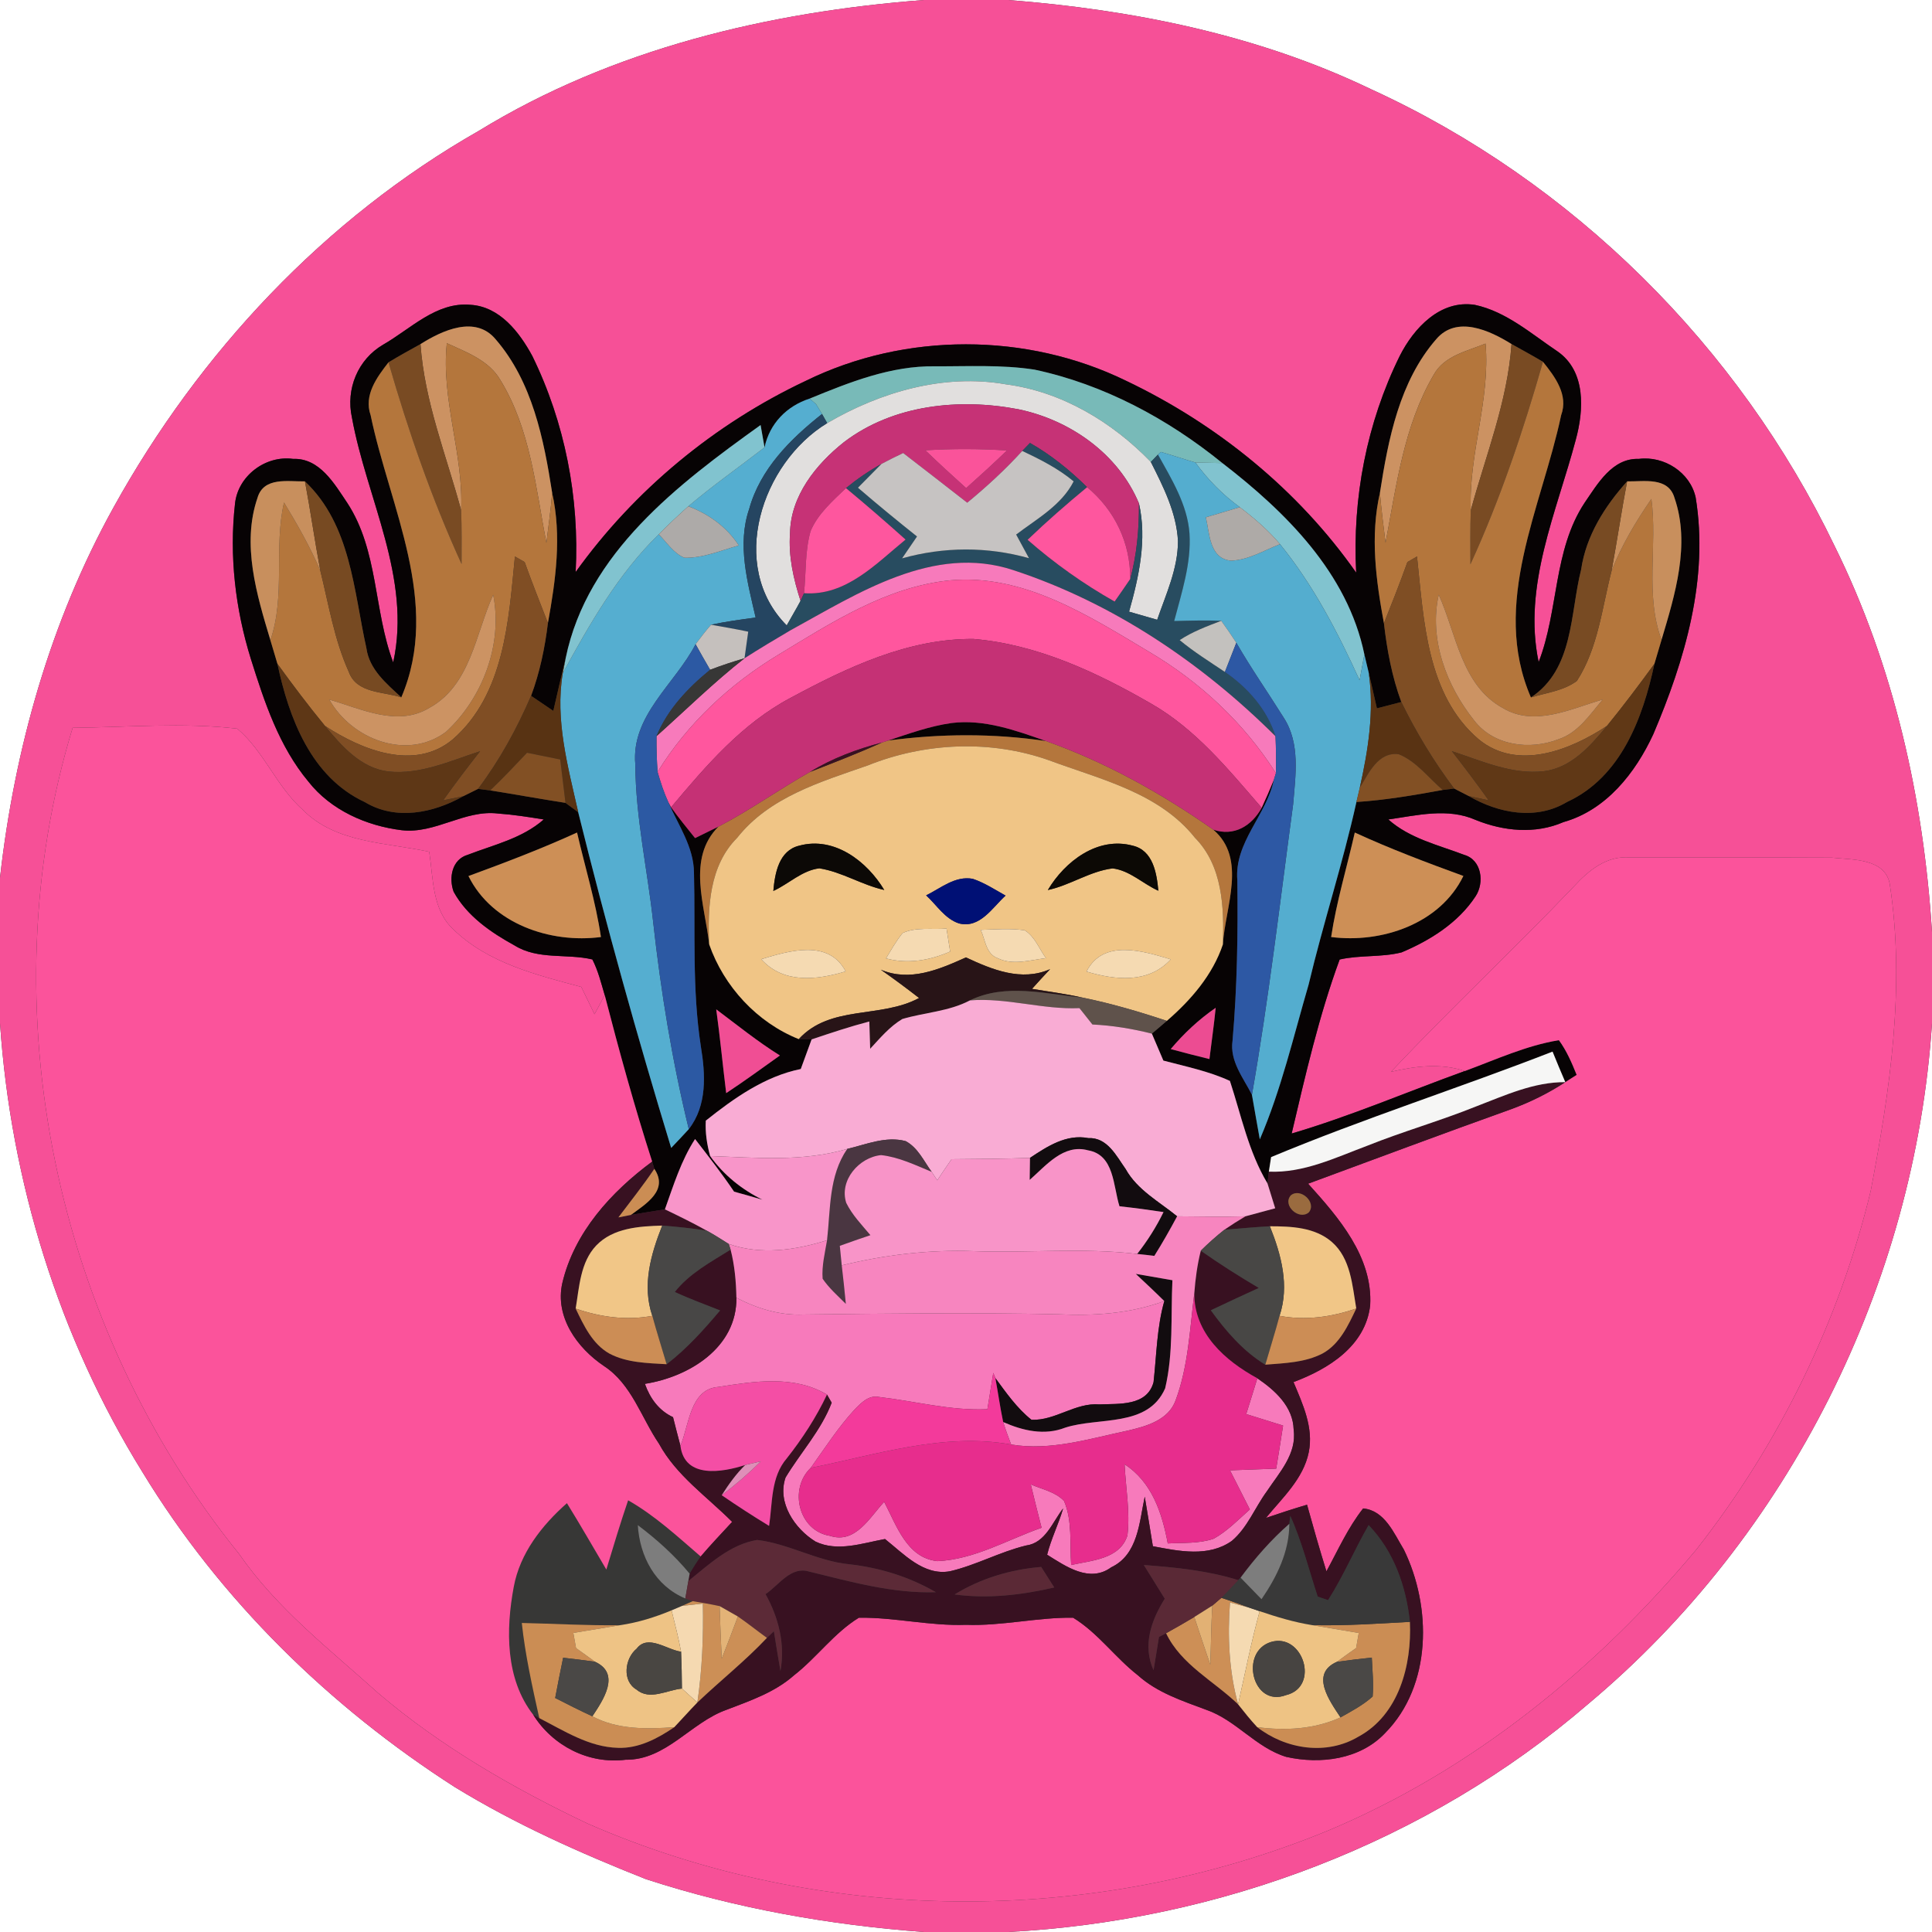 <?xml version="1.0" encoding="UTF-8" ?>
<!DOCTYPE svg PUBLIC "-//W3C//DTD SVG 1.1//EN" "http://www.w3.org/Graphics/SVG/1.1/DTD/svg11.dtd">
<svg width="250pt" height="250pt" viewBox="0 0 250 250" version="1.1" xmlns="http://www.w3.org/2000/svg">
<rect x="0" y="0" width="250" height="250" fill="#333333" stroke="none"/>
<g id="#ffffffff">
<path fill="#ffffff" opacity="1.00" d=" M 0.00 0.00 L 119.58 0.00 C 99.51 1.52 79.27 6.32 61.96 16.93 C 42.01 28.29 25.76 45.65 14.68 65.68 C 6.52 80.41 1.88 96.89 0.00 113.58 L 0.00 0.00 Z" />
<path fill="#ffffff" opacity="1.00" d=" M 130.43 0.00 L 250.00 0.00 L 250.00 120.61 C 248.91 103.37 245.08 86.17 237.39 70.64 C 224.98 44.82 203.48 23.46 177.40 11.54 C 162.75 4.50 146.55 1.25 130.43 0.00 Z" />
<path fill="#ffffff" opacity="1.00" d=" M 0.00 132.39 C 1.39 152.86 7.62 173.04 18.44 190.50 C 28.48 207.01 42.61 220.83 58.84 231.24 C 66.65 236.03 75.07 239.79 83.58 243.16 C 95.21 246.95 107.38 249.10 119.57 250.00 L 0.00 250.00 L 0.00 132.39 Z" />
<path fill="#ffffff" opacity="1.00" d=" M 205.50 220.50 C 231.47 198.77 247.78 166.18 250.00 132.42 L 250.00 250.00 L 130.42 250.00 C 157.75 248.57 184.71 238.42 205.50 220.50 Z" />
</g>
<g id="#f65097ff">
<path fill="#f65097" opacity="1.00" d=" M 119.58 0.00 L 130.43 0.00 C 146.55 1.25 162.75 4.50 177.40 11.54 C 203.48 23.46 224.98 44.82 237.39 70.64 C 245.08 86.17 248.91 103.37 250.00 120.61 L 250.00 132.42 C 247.78 166.18 231.47 198.77 205.50 220.50 C 184.71 238.42 157.75 248.57 130.42 250.00 L 119.57 250.00 C 107.38 249.10 95.21 246.95 83.58 243.16 C 75.07 239.79 66.65 236.03 58.84 231.24 C 42.61 220.83 28.48 207.01 18.44 190.50 C 7.62 173.04 1.39 152.86 0.00 132.39 L 0.00 113.58 C 1.88 96.89 6.52 80.41 14.68 65.68 C 25.76 45.65 42.01 28.29 61.96 16.93 C 79.27 6.32 99.51 1.52 119.58 0.00 M 49.56 44.61 C 46.30 46.52 44.73 50.35 45.54 54.03 C 47.44 64.52 53.28 74.79 50.88 85.72 C 48.34 79.00 48.98 71.26 44.94 65.08 C 43.27 62.60 41.37 59.25 37.92 59.38 C 34.36 58.89 30.78 61.58 30.41 65.18 C 29.65 71.92 30.45 78.82 32.47 85.29 C 34.22 90.86 36.11 96.58 39.90 101.13 C 42.80 104.83 47.41 106.87 51.99 107.43 C 56.33 107.93 60.12 104.75 64.44 105.27 C 66.42 105.41 68.39 105.72 70.36 106.04 C 67.56 108.50 63.90 109.31 60.53 110.61 C 58.47 111.21 58.05 113.60 58.70 115.39 C 60.43 118.54 63.52 120.66 66.60 122.35 C 69.63 124.23 73.33 123.37 76.65 124.15 C 77.40 125.61 77.79 127.21 78.25 128.77 C 77.92 129.39 77.26 130.62 76.93 131.24 C 76.36 130.06 75.79 128.88 75.22 127.71 C 69.39 126.15 63.16 124.62 58.69 120.29 C 55.90 117.74 56.07 113.67 55.54 110.22 C 49.98 109.01 43.48 109.13 39.20 104.81 C 35.78 101.79 34.17 97.21 30.70 94.29 C 23.64 93.47 16.49 94.11 9.40 94.18 C -1.66 130.46 7.20 171.70 30.94 201.08 C 35.81 208.13 42.62 213.39 48.92 219.07 C 57.05 226.01 66.39 231.38 76.01 235.96 C 106.12 249.13 141.51 249.38 171.87 236.87 C 190.54 229.04 206.58 215.96 219.50 200.52 C 230.20 186.89 238.01 170.96 242.07 154.10 C 244.56 141.06 246.57 127.64 244.53 114.38 C 243.91 111.03 239.65 111.27 237.04 110.98 C 228.34 110.94 219.64 110.96 210.94 110.96 C 207.94 110.68 205.58 112.62 203.69 114.68 C 195.93 122.82 187.70 130.50 180.00 138.69 C 183.14 137.96 186.42 137.54 189.55 138.59 C 182.08 141.29 174.77 144.43 167.14 146.68 C 168.92 139.12 170.67 131.45 173.35 124.16 C 175.98 123.56 178.74 123.90 181.36 123.24 C 185.07 121.68 188.69 119.41 190.94 115.98 C 192.10 114.23 191.75 111.27 189.47 110.62 C 186.09 109.33 182.43 108.51 179.65 106.04 C 183.37 105.51 187.34 104.50 190.95 106.10 C 194.56 107.56 198.66 107.97 202.31 106.38 C 207.85 104.82 211.62 100.02 213.94 95.00 C 218.02 85.41 221.14 74.89 219.42 64.38 C 218.72 61.13 215.33 58.96 212.07 59.38 C 208.62 59.26 206.74 62.60 205.04 65.07 C 200.98 71.23 201.70 78.99 199.10 85.67 C 197.03 75.81 201.42 66.28 203.90 56.92 C 204.96 53.05 205.24 48.04 201.54 45.47 C 198.17 43.21 194.90 40.31 190.85 39.45 C 186.38 38.75 182.95 42.44 181.12 46.07 C 176.85 54.73 174.98 64.47 175.49 74.10 C 167.98 63.40 157.50 54.89 145.73 49.28 C 132.86 42.99 117.13 42.97 104.27 49.28 C 92.48 54.84 82.09 63.42 74.49 74.02 C 74.99 64.42 73.11 54.70 68.88 46.06 C 67.21 42.98 64.66 39.66 60.86 39.44 C 56.44 39.05 53.12 42.58 49.56 44.61 Z" />
</g>
<g id="#070304ff">
<path fill="#070304" opacity="1.00" d=" M 49.56 44.61 C 53.12 42.58 56.44 39.05 60.86 39.44 C 64.66 39.66 67.21 42.98 68.88 46.06 C 73.11 54.70 74.99 64.42 74.49 74.02 C 82.09 63.42 92.48 54.84 104.27 49.28 C 117.13 42.97 132.86 42.99 145.73 49.28 C 157.50 54.89 167.98 63.40 175.49 74.10 C 174.98 64.47 176.85 54.73 181.12 46.07 C 182.95 42.44 186.38 38.75 190.85 39.45 C 194.90 40.31 198.17 43.21 201.54 45.47 C 205.24 48.04 204.96 53.05 203.90 56.92 C 201.42 66.28 197.03 75.81 199.10 85.67 C 201.70 78.99 200.98 71.23 205.04 65.07 C 206.74 62.60 208.62 59.26 212.07 59.38 C 215.33 58.96 218.72 61.13 219.42 64.38 C 221.14 74.89 218.02 85.41 213.94 95.00 C 211.62 100.02 207.85 104.82 202.31 106.38 C 198.66 107.97 194.56 107.56 190.95 106.10 C 187.34 104.50 183.37 105.51 179.65 106.04 C 182.43 108.51 186.09 109.33 189.47 110.62 C 191.75 111.27 192.10 114.23 190.94 115.98 C 188.69 119.41 185.07 121.68 181.36 123.24 C 178.74 123.90 175.98 123.56 173.35 124.16 C 170.67 131.45 168.92 139.12 167.14 146.68 C 174.77 144.43 182.08 141.29 189.55 138.59 C 193.55 137.12 197.49 135.29 201.72 134.60 C 202.72 135.96 203.39 137.53 204.02 139.09 C 203.65 139.33 202.92 139.80 202.55 140.03 C 201.98 138.72 201.44 137.40 200.90 136.08 C 188.82 140.79 176.45 144.73 164.48 149.73 C 164.41 150.20 164.26 151.14 164.19 151.61 C 164.15 151.99 164.06 152.75 164.01 153.13 C 161.55 149.03 160.62 144.34 159.15 139.87 C 156.42 138.61 153.44 138.01 150.54 137.24 C 150.04 136.08 149.54 134.91 149.05 133.75 C 149.70 133.20 150.35 132.66 150.99 132.10 C 154.10 129.41 156.91 126.17 158.24 122.21 C 158.54 117.34 161.39 111.12 157.00 107.36 C 159.69 108.27 161.96 106.88 163.26 104.53 C 163.82 103.33 164.34 102.11 164.84 100.89 C 163.90 105.49 159.70 108.98 160.11 113.91 C 160.20 120.84 160.09 127.76 159.49 134.67 C 159.11 137.30 160.88 139.46 162.00 141.66 C 162.35 143.58 162.66 145.51 163.02 147.43 C 165.79 140.99 167.37 134.13 169.33 127.42 C 171.21 119.49 173.76 111.74 175.52 103.78 C 179.28 103.53 182.99 102.90 186.68 102.22 C 187.06 102.17 187.80 102.08 188.17 102.04 C 188.65 102.28 189.59 102.77 190.06 103.01 C 193.91 105.24 198.77 106.19 202.78 103.77 C 209.75 100.56 212.59 92.89 214.08 85.90 C 214.39 84.87 214.69 83.83 215.00 82.80 C 216.75 76.94 218.76 70.45 216.68 64.43 C 215.88 61.67 212.74 62.33 210.55 62.29 C 207.65 65.52 205.24 69.32 204.60 73.69 C 203.15 79.43 203.66 86.58 198.10 90.25 C 192.84 78.09 199.50 65.63 202.01 53.73 C 202.98 51.10 201.22 48.76 199.66 46.82 C 198.32 46.02 196.95 45.28 195.59 44.52 C 192.77 42.76 188.49 40.77 185.84 43.90 C 181.09 49.36 179.64 56.82 178.56 63.78 C 177.28 69.38 178.05 75.08 179.08 80.65 C 179.48 84.11 180.12 87.56 181.33 90.84 C 180.27 91.12 179.22 91.39 178.17 91.66 C 177.82 90.14 177.48 88.61 177.12 87.09 C 176.98 86.49 176.69 85.29 176.55 84.69 C 174.38 74.16 166.37 66.24 158.17 59.92 C 151.10 54.18 142.82 49.74 133.87 47.83 C 129.61 47.17 125.27 47.42 120.98 47.40 C 115.30 47.31 109.93 49.46 104.77 51.58 C 101.80 52.54 99.59 54.81 98.93 57.89 C 98.81 57.17 98.55 55.72 98.42 55.00 C 87.76 62.64 76.00 71.54 73.20 85.16 C 72.64 87.43 72.13 89.71 71.60 91.99 C 70.64 91.34 69.68 90.69 68.72 90.04 C 69.85 87.01 70.51 83.82 70.90 80.62 C 71.91 75.06 72.70 69.37 71.45 63.78 C 70.37 56.82 68.88 49.39 64.14 43.91 C 61.52 40.75 57.21 42.76 54.41 44.53 C 53.02 45.30 51.63 46.06 50.27 46.89 C 48.76 48.83 47.05 51.13 47.96 53.73 C 50.43 65.64 57.13 78.06 51.93 90.24 C 50.01 88.46 47.79 86.64 47.41 83.87 C 45.75 76.38 45.41 67.93 39.46 62.29 C 37.27 62.33 34.12 61.67 33.32 64.42 C 31.25 70.46 33.22 76.96 34.99 82.84 C 35.29 83.86 35.59 84.88 35.90 85.90 C 37.39 92.91 40.25 100.56 47.21 103.79 C 51.22 106.21 56.07 105.21 59.94 103.03 C 60.42 102.79 61.38 102.32 61.86 102.08 C 62.25 102.13 63.04 102.23 63.44 102.28 C 66.68 102.79 69.92 103.39 73.17 103.89 C 73.58 104.19 74.40 104.80 74.82 105.10 C 78.43 119.68 82.47 134.17 86.85 148.54 C 87.62 147.74 88.38 146.93 89.13 146.11 C 91.52 143.03 91.29 139.04 90.69 135.41 C 89.54 127.97 89.99 120.43 89.80 112.94 C 89.78 109.58 87.75 106.77 86.48 103.80 L 86.84 104.46 C 87.81 105.83 88.89 107.13 89.94 108.45 C 90.95 107.96 91.96 107.47 92.96 106.97 C 88.84 111.09 91.23 117.18 91.77 122.20 C 93.67 127.65 97.97 132.31 103.36 134.46 C 103.77 134.47 104.60 134.49 105.02 134.50 C 104.56 135.78 104.09 137.06 103.62 138.33 C 98.97 139.27 94.97 142.11 91.33 145.01 C 91.24 146.55 91.48 148.10 91.89 149.59 C 93.63 152.03 95.98 153.92 98.66 155.24 C 97.44 154.88 96.22 154.54 94.99 154.20 C 93.41 151.86 91.67 149.62 89.94 147.39 C 88.13 150.19 87.15 153.38 86.04 156.49 C 84.57 156.73 83.11 156.95 81.64 157.21 C 83.63 155.75 86.53 154.01 84.67 151.25 L 84.39 150.31 C 82.10 143.20 80.12 136.00 78.25 128.77 C 77.79 127.21 77.40 125.61 76.65 124.15 C 73.33 123.37 69.63 124.23 66.60 122.35 C 63.52 120.66 60.43 118.54 58.70 115.39 C 58.05 113.60 58.47 111.21 60.53 110.61 C 63.90 109.31 67.56 108.50 70.36 106.04 C 68.39 105.72 66.42 105.41 64.44 105.27 C 60.12 104.75 56.33 107.93 51.99 107.43 C 47.41 106.87 42.80 104.83 39.90 101.13 C 36.11 96.58 34.22 90.86 32.47 85.29 C 30.45 78.82 29.65 71.92 30.41 65.18 C 30.78 61.58 34.36 58.89 37.92 59.38 C 41.37 59.25 43.27 62.60 44.94 65.08 C 48.98 71.26 48.34 79.00 50.88 85.72 C 53.28 74.79 47.44 64.52 45.54 54.03 C 44.73 50.35 46.30 46.52 49.56 44.61 M 60.62 113.36 C 63.68 119.55 71.23 122.11 77.76 121.25 C 77.08 116.67 75.71 112.24 74.67 107.73 C 70.08 109.83 65.36 111.62 60.62 113.36 M 175.31 107.73 C 174.29 112.23 172.94 116.67 172.25 121.25 C 178.77 122.09 186.34 119.56 189.36 113.35 C 184.62 111.62 179.89 109.84 175.31 107.73 M 92.68 130.61 C 93.18 134.21 93.52 137.84 93.97 141.45 C 96.33 139.89 98.62 138.22 100.92 136.58 C 98.03 134.78 95.39 132.64 92.68 130.61 M 151.49 135.75 C 153.15 136.20 154.82 136.63 156.50 137.04 C 156.77 134.83 157.09 132.62 157.31 130.41 C 155.13 131.91 153.19 133.73 151.49 135.75 Z" />
<path fill="#070304" opacity="1.00" d=" M 114.91 95.83 C 117.60 94.94 120.30 93.96 123.12 93.56 C 127.33 93.03 131.43 94.51 135.34 95.89 C 128.57 94.89 121.70 94.92 114.91 95.83 Z" />
</g>
<g id="#cc9262ff">
<path fill="#cc9262" opacity="1.00" d=" M 54.41 44.53 C 57.21 42.76 61.52 40.75 64.14 43.91 C 68.88 49.39 70.37 56.82 71.45 63.78 C 71.27 65.95 70.97 68.10 70.70 70.26 C 69.33 63.12 68.64 55.53 64.76 49.20 C 63.28 46.63 60.36 45.58 57.82 44.41 C 57.05 51.71 60.00 58.73 59.67 66.02 C 57.75 58.90 54.93 51.97 54.41 44.53 Z" />
<path fill="#cc9262" opacity="1.00" d=" M 185.84 43.90 C 188.49 40.77 192.77 42.76 195.59 44.52 C 195.07 51.97 192.26 58.91 190.32 66.03 C 190.02 58.75 192.87 51.75 192.23 44.46 C 189.84 45.44 186.87 46.03 185.52 48.50 C 181.65 55.10 180.69 62.85 179.29 70.24 C 179.02 68.08 178.74 65.93 178.56 63.78 C 179.64 56.82 181.09 49.36 185.84 43.90 Z" />
</g>
<g id="#794b23ff">
<path fill="#794b23" opacity="1.00" d=" M 50.27 46.89 C 51.63 46.06 53.02 45.30 54.41 44.53 C 54.93 51.97 57.75 58.90 59.67 66.02 C 59.76 68.35 59.74 70.67 59.73 72.99 C 55.88 64.56 52.84 55.79 50.27 46.89 Z" />
<path fill="#794b23" opacity="1.00" d=" M 195.59 44.52 C 196.95 45.28 198.32 46.02 199.66 46.82 C 197.11 55.75 194.14 64.57 190.27 73.03 C 190.26 70.70 190.23 68.36 190.32 66.03 C 192.26 58.91 195.07 51.97 195.59 44.52 Z" />
</g>
<g id="#b4763cff">
<path fill="#b4763c" opacity="1.00" d=" M 57.82 44.41 C 60.36 45.58 63.28 46.63 64.76 49.20 C 68.64 55.53 69.33 63.12 70.70 70.26 C 70.97 68.10 71.27 65.95 71.45 63.78 C 72.70 69.37 71.91 75.06 70.90 80.62 C 69.88 78.00 68.84 75.38 67.89 72.73 C 67.57 72.55 66.94 72.19 66.63 72.01 C 65.82 80.24 65.29 89.82 58.60 95.66 C 53.63 99.84 46.78 97.02 42.05 93.93 C 39.91 91.33 37.88 88.63 35.90 85.90 C 35.59 84.88 35.29 83.86 34.99 82.84 C 36.96 77.09 35.41 70.89 36.75 65.02 C 38.48 67.87 40.14 70.78 41.45 73.85 C 42.54 78.25 43.26 82.80 45.14 86.95 C 46.15 89.74 49.57 89.47 51.93 90.24 C 57.13 78.06 50.43 65.64 47.96 53.73 C 47.05 51.13 48.76 48.83 50.27 46.89 C 52.84 55.79 55.88 64.56 59.73 72.99 C 59.74 70.67 59.76 68.35 59.67 66.02 C 60.00 58.73 57.05 51.71 57.82 44.41 M 63.82 76.97 C 61.53 82.01 60.90 88.66 55.57 91.59 C 51.44 94.10 46.75 91.72 42.62 90.53 C 45.48 95.66 52.68 98.47 57.71 94.70 C 62.45 90.34 65.09 83.36 63.82 76.97 Z" />
<path fill="#b4763c" opacity="1.00" d=" M 185.52 48.50 C 186.87 46.03 189.84 45.44 192.23 44.46 C 192.87 51.75 190.02 58.75 190.32 66.03 C 190.23 68.36 190.26 70.70 190.27 73.03 C 194.14 64.57 197.11 55.75 199.66 46.82 C 201.22 48.76 202.98 51.10 202.01 53.73 C 199.50 65.63 192.84 78.09 198.10 90.25 C 200.10 89.64 202.33 89.39 204.05 88.11 C 206.79 83.87 207.30 78.65 208.54 73.85 C 209.85 70.54 211.68 67.48 213.69 64.56 C 214.49 70.62 212.83 76.95 215.00 82.80 C 214.69 83.83 214.39 84.87 214.08 85.90 C 212.10 88.62 210.07 91.32 207.94 93.93 C 203.20 97.06 196.39 99.79 191.37 95.69 C 184.57 89.92 184.25 80.21 183.36 72.01 C 183.05 72.19 182.43 72.55 182.12 72.73 C 181.17 75.39 180.13 78.02 179.08 80.65 C 178.05 75.08 177.28 69.38 178.56 63.78 C 178.74 65.93 179.02 68.08 179.29 70.24 C 180.69 62.85 181.65 55.10 185.52 48.50 M 190.76 93.23 C 193.28 96.52 197.97 97.10 201.66 95.66 C 204.21 94.83 205.73 92.47 207.39 90.52 C 203.25 91.71 198.57 94.10 194.43 91.60 C 189.10 88.66 188.46 82.01 186.17 76.96 C 184.88 82.72 187.18 88.75 190.76 93.23 Z" />
<path fill="#b4763c" opacity="1.00" d=" M 114.91 95.83 C 121.70 94.92 128.57 94.89 135.34 95.89 C 143.08 98.63 150.30 102.66 157.00 107.36 C 161.39 111.12 158.54 117.34 158.24 122.21 C 158.41 117.42 158.21 112.04 154.63 108.41 C 149.97 102.56 142.44 100.87 135.77 98.39 C 128.20 95.70 119.70 96.07 112.28 99.05 C 106.18 101.18 99.56 103.13 95.38 108.42 C 91.78 112.03 91.55 117.41 91.77 122.20 C 91.23 117.18 88.84 111.09 92.96 106.97 C 97.05 104.85 100.80 102.15 104.81 99.89 C 107.94 98.67 111.07 97.46 114.13 96.08 L 114.91 95.83 Z" />
</g>
<g id="#78bab8ff">
<path fill="#78bab8" opacity="1.00" d=" M 104.77 51.58 C 109.93 49.46 115.30 47.31 120.98 47.40 C 125.27 47.42 129.61 47.17 133.87 47.83 C 142.82 49.74 151.10 54.18 158.17 59.92 C 157.30 59.90 155.56 59.87 154.69 59.85 C 153.19 59.42 151.71 58.91 150.21 58.48 L 149.84 58.82 C 149.61 59.06 149.15 59.54 148.92 59.78 C 143.91 54.59 137.38 50.67 130.15 49.73 C 122.15 48.32 113.94 50.71 107.04 54.75 C 106.87 54.45 106.54 53.86 106.37 53.57 C 106.17 53.25 105.78 52.61 105.59 52.29 C 105.38 52.11 104.97 51.76 104.77 51.58 Z" />
</g>
<g id="#e1dfdeff">
<path fill="#e1dfde" opacity="1.00" d=" M 107.04 54.75 C 113.94 50.71 122.15 48.32 130.15 49.73 C 137.38 50.67 143.91 54.59 148.92 59.78 C 150.54 62.99 152.24 66.35 152.43 70.01 C 152.43 73.58 150.88 76.89 149.74 80.20 C 148.52 79.85 147.31 79.50 146.10 79.15 C 147.38 74.64 148.44 69.78 147.38 65.14 C 144.71 58.72 138.47 54.35 131.79 52.96 C 124.12 51.49 115.56 52.36 109.20 57.22 C 105.58 60.09 102.30 64.18 102.23 69.00 C 102.01 71.99 102.68 74.93 103.59 77.75 C 103.02 78.83 102.39 79.86 101.80 80.93 C 94.14 73.21 98.55 59.91 107.04 54.75 Z" />
</g>
<g id="#55aed0ff">
<path fill="#55aed0" opacity="1.00" d=" M 98.93 57.89 C 99.59 54.81 101.80 52.54 104.77 51.58 C 104.97 51.76 105.38 52.11 105.59 52.29 C 105.78 52.61 106.17 53.25 106.37 53.57 C 102.29 56.79 98.38 60.68 96.95 65.84 C 95.36 70.47 96.73 75.33 97.78 79.91 C 95.85 80.17 93.91 80.43 92.01 80.84 C 91.31 81.65 90.65 82.49 90.01 83.36 C 87.35 88.51 81.63 92.60 82.21 98.94 C 82.25 105.80 83.78 112.52 84.52 119.32 C 85.52 128.33 86.98 137.30 89.13 146.11 C 88.38 146.93 87.62 147.74 86.85 148.54 C 82.47 134.17 78.43 119.68 74.82 105.10 C 73.50 99.22 71.80 93.18 72.82 87.11 C 76.32 80.72 79.98 74.27 85.24 69.14 C 86.29 70.18 87.13 71.57 88.55 72.17 C 90.99 72.24 93.29 71.22 95.60 70.58 C 94.04 68.19 91.72 66.52 89.07 65.51 C 92.24 62.82 95.65 60.43 98.93 57.89 Z" />
</g>
<g id="#c63276ff">
<path fill="#c63276" opacity="1.00" d=" M 109.20 57.22 C 115.56 52.36 124.12 51.49 131.79 52.96 C 138.47 54.35 144.71 58.72 147.38 65.14 C 147.40 68.43 147.12 71.74 146.25 74.92 C 146.29 70.26 144.24 66.00 140.67 63.04 C 138.45 60.85 136.00 58.86 133.28 57.32 C 133.03 57.58 132.53 58.10 132.28 58.35 C 130.08 60.77 127.67 62.98 125.16 65.05 C 122.40 62.90 119.64 60.75 116.87 58.62 C 115.92 59.07 114.99 59.54 114.06 60.03 C 112.44 60.93 110.90 61.99 109.47 63.16 C 107.75 64.82 105.84 66.47 104.89 68.72 C 104.15 71.33 104.32 74.08 104.04 76.76 C 103.93 77.01 103.70 77.51 103.59 77.75 C 102.68 74.93 102.01 71.99 102.23 69.00 C 102.30 64.18 105.58 60.09 109.20 57.22 M 119.74 58.27 C 121.47 59.93 123.23 61.55 125.02 63.16 C 126.80 61.57 128.57 59.96 130.30 58.29 C 126.78 58.06 123.25 58.05 119.74 58.27 Z" />
</g>
<g id="#254561ff">
<path fill="#254561" opacity="1.00" d=" M 96.95 65.84 C 98.38 60.68 102.29 56.79 106.37 53.57 C 106.54 53.86 106.87 54.45 107.04 54.75 C 98.55 59.91 94.14 73.21 101.80 80.93 L 102.27 81.57 C 100.28 82.74 98.29 83.93 96.34 85.18 C 96.50 84.03 96.65 82.89 96.82 81.74 C 95.22 81.40 93.61 81.12 92.01 80.84 C 93.91 80.43 95.85 80.17 97.78 79.91 C 96.73 75.33 95.36 70.47 96.95 65.84 Z" />
</g>
<g id="#81c3cfff">
<path fill="#81c3cf" opacity="1.00" d=" M 73.20 85.16 C 76.00 71.54 87.76 62.64 98.42 55.00 C 98.55 55.72 98.81 57.17 98.93 57.89 C 95.65 60.43 92.24 62.82 89.07 65.51 C 87.76 66.69 86.48 67.89 85.24 69.14 C 79.98 74.27 76.32 80.72 72.82 87.11 C 72.91 86.62 73.10 85.65 73.20 85.16 Z" />
<path fill="#81c3cf" opacity="1.00" d=" M 154.69 59.85 C 155.56 59.87 157.30 59.90 158.17 59.92 C 166.37 66.24 174.38 74.16 176.55 84.69 C 176.39 85.52 176.09 87.19 175.93 88.02 C 173.11 81.82 169.95 75.72 165.63 70.41 C 164.11 68.60 162.31 67.06 160.43 65.63 C 158.22 64.02 156.29 62.07 154.69 59.85 Z" />
</g>
<g id="#284c60ff">
<path fill="#284c60" opacity="1.00" d=" M 133.28 57.32 C 136.00 58.86 138.45 60.85 140.67 63.04 C 138.03 65.22 135.44 67.48 132.97 69.85 C 136.44 72.89 140.21 75.57 144.23 77.84 C 144.91 76.87 145.59 75.90 146.25 74.92 C 147.12 71.74 147.40 68.43 147.38 65.14 C 148.44 69.78 147.38 74.64 146.10 79.15 C 147.31 79.50 148.52 79.85 149.74 80.20 C 150.88 76.89 152.43 73.58 152.43 70.01 C 152.24 66.35 150.54 62.99 148.92 59.78 C 149.15 59.54 149.61 59.06 149.84 58.82 C 151.61 62.02 153.65 65.29 153.92 69.04 C 154.16 72.91 152.91 76.66 151.94 80.36 C 153.97 80.31 156.00 80.25 158.03 80.33 C 156.18 81.04 154.31 81.73 152.65 82.83 C 154.49 84.36 156.52 85.62 158.50 86.95 C 161.46 88.99 163.95 91.80 165.05 95.27 C 155.49 85.75 143.97 77.99 131.11 73.77 C 120.79 70.36 110.97 76.81 102.27 81.57 L 101.80 80.93 C 102.39 79.86 103.02 78.83 103.59 77.75 C 103.70 77.51 103.93 77.01 104.04 76.76 C 109.46 77.15 113.34 72.96 117.18 69.82 C 114.65 67.55 112.08 65.33 109.47 63.16 C 110.90 61.99 112.44 60.93 114.06 60.03 C 113.05 61.06 112.03 62.08 111.02 63.11 C 113.52 65.26 116.07 67.36 118.66 69.42 C 118.01 70.36 117.37 71.30 116.73 72.25 C 122.13 70.74 127.75 70.71 133.15 72.23 C 132.60 71.21 132.05 70.19 131.49 69.17 C 134.16 67.14 137.35 65.39 138.93 62.29 C 136.94 60.63 134.61 59.45 132.28 58.35 C 132.53 58.10 133.03 57.58 133.28 57.32 Z" />
</g>
<g id="#fa539aff">
<path fill="#fa539a" opacity="1.00" d=" M 119.74 58.27 C 123.25 58.05 126.78 58.06 130.30 58.29 C 128.57 59.96 126.80 61.57 125.02 63.16 C 123.23 61.55 121.47 59.93 119.74 58.27 Z" />
</g>
<g id="#54adcfff">
<path fill="#54adcf" opacity="1.00" d=" M 150.21 58.48 C 151.71 58.91 153.19 59.42 154.69 59.85 C 156.29 62.07 158.22 64.02 160.43 65.63 C 158.97 66.07 157.50 66.51 156.04 66.94 C 156.52 69.03 156.49 72.29 159.30 72.55 C 161.57 72.46 163.57 71.22 165.63 70.41 C 169.95 75.72 173.11 81.82 175.93 88.02 C 176.09 87.19 176.39 85.52 176.55 84.69 C 176.69 85.29 176.98 86.49 177.12 87.09 C 177.84 92.08 177.04 97.09 175.95 101.96 C 175.85 102.42 175.63 103.32 175.52 103.78 C 173.76 111.74 171.21 119.49 169.33 127.42 C 167.37 134.13 165.79 140.99 163.02 147.43 C 162.66 145.51 162.35 143.58 162.00 141.66 C 164.19 129.20 165.64 116.62 167.33 104.09 C 167.64 100.36 168.28 96.21 166.12 92.88 C 164.09 89.63 161.89 86.49 159.98 83.17 C 159.35 82.20 158.70 81.26 158.03 80.33 C 156.00 80.25 153.97 80.31 151.94 80.36 C 152.91 76.66 154.16 72.91 153.92 69.04 C 153.65 65.29 151.61 62.02 149.84 58.82 L 150.21 58.48 Z" />
</g>
<g id="#c6c3c2ff">
<path fill="#c6c3c2" opacity="1.00" d=" M 114.06 60.03 C 114.99 59.54 115.92 59.07 116.87 58.62 C 119.64 60.75 122.40 62.90 125.16 65.05 C 127.67 62.98 130.08 60.77 132.28 58.35 C 134.61 59.45 136.94 60.63 138.93 62.29 C 137.35 65.39 134.16 67.14 131.49 69.17 C 132.05 70.19 132.60 71.21 133.15 72.23 C 127.75 70.71 122.13 70.74 116.73 72.25 C 117.37 71.30 118.01 70.36 118.66 69.42 C 116.07 67.36 113.52 65.26 111.02 63.11 C 112.03 62.08 113.05 61.06 114.06 60.03 Z" />
</g>
<g id="#c88f5dff">
<path fill="#c88f5d" opacity="1.00" d=" M 33.32 64.42 C 34.12 61.67 37.27 62.33 39.46 62.29 C 40.18 66.13 40.73 70.01 41.45 73.85 C 40.14 70.78 38.48 67.87 36.75 65.02 C 35.41 70.89 36.96 77.09 34.99 82.84 C 33.22 76.96 31.25 70.46 33.32 64.42 Z" />
<path fill="#c88f5d" opacity="1.00" d=" M 210.55 62.29 C 212.74 62.33 215.88 61.67 216.68 64.43 C 218.76 70.45 216.75 76.94 215.00 82.80 C 212.83 76.95 214.49 70.62 213.69 64.56 C 211.68 67.48 209.85 70.54 208.54 73.85 C 209.25 70.00 209.82 66.13 210.55 62.29 Z" />
</g>
<g id="#774a22ff">
<path fill="#774a22" opacity="1.00" d=" M 39.46 62.29 C 45.41 67.93 45.75 76.38 47.41 83.87 C 47.79 86.64 50.01 88.46 51.93 90.24 C 49.57 89.47 46.15 89.74 45.14 86.95 C 43.26 82.80 42.54 78.25 41.45 73.85 C 40.73 70.01 40.18 66.13 39.46 62.29 Z" />
</g>
<g id="#784b23ff">
<path fill="#784b23" opacity="1.00" d=" M 204.60 73.69 C 205.24 69.32 207.65 65.52 210.55 62.29 C 209.82 66.13 209.25 70.00 208.54 73.85 C 207.30 78.65 206.79 83.87 204.05 88.11 C 202.33 89.39 200.10 89.64 198.10 90.25 C 203.66 86.58 203.15 79.43 204.60 73.69 Z" />
</g>
<g id="#fe569eff">
<path fill="#fe569e" opacity="1.00" d=" M 104.89 68.72 C 105.84 66.47 107.75 64.82 109.47 63.16 C 112.08 65.33 114.65 67.55 117.18 69.82 C 113.34 72.96 109.46 77.15 104.04 76.76 C 104.32 74.08 104.15 71.33 104.89 68.72 Z" />
<path fill="#fe569e" opacity="1.00" d=" M 140.67 63.04 C 144.24 66.00 146.29 70.26 146.25 74.92 C 145.59 75.90 144.91 76.87 144.23 77.84 C 140.21 75.57 136.44 72.89 132.97 69.85 C 135.44 67.48 138.03 65.22 140.67 63.04 Z" />
</g>
<g id="#adaaa8ff">
<path fill="#adaaa8" opacity="1.00" d=" M 85.24 69.14 C 86.48 67.89 87.76 66.69 89.07 65.51 C 91.72 66.52 94.04 68.19 95.60 70.58 C 93.29 71.22 90.99 72.24 88.55 72.17 C 87.13 71.57 86.29 70.18 85.24 69.14 Z" />
</g>
<g id="#aeaaa7ff">
<path fill="#aeaaa7" opacity="1.00" d=" M 156.04 66.94 C 157.50 66.51 158.97 66.07 160.43 65.63 C 162.31 67.06 164.11 68.60 165.63 70.41 C 163.57 71.22 161.57 72.46 159.30 72.55 C 156.49 72.29 156.52 69.03 156.04 66.94 Z" />
</g>
<g id="#804e24ff">
<path fill="#804e24" opacity="1.00" d=" M 66.63 72.01 C 66.94 72.19 67.57 72.55 67.89 72.73 C 68.84 75.38 69.88 78.00 70.90 80.62 C 70.51 83.82 69.85 87.01 68.72 90.04 C 66.89 94.29 64.65 98.38 61.86 102.08 C 61.38 102.32 60.42 102.79 59.94 103.03 C 59.29 103.16 58.00 103.43 57.35 103.56 C 58.88 101.40 60.49 99.29 62.12 97.21 C 58.28 98.45 54.38 100.27 50.25 99.83 C 46.68 99.39 44.21 96.53 42.05 93.93 C 46.78 97.02 53.63 99.84 58.60 95.66 C 65.29 89.82 65.82 80.24 66.63 72.01 Z" />
</g>
<g id="#7f4e24ff">
<path fill="#7f4e24" opacity="1.00" d=" M 182.12 72.73 C 182.43 72.55 183.05 72.19 183.36 72.01 C 184.25 80.21 184.57 89.92 191.37 95.69 C 196.39 99.79 203.20 97.06 207.94 93.93 C 205.79 96.53 203.32 99.37 199.75 99.80 C 195.62 100.26 191.71 98.45 187.87 97.20 C 189.50 99.29 191.10 101.40 192.63 103.56 C 191.99 103.43 190.71 103.15 190.06 103.01 C 189.59 102.77 188.65 102.28 188.17 102.04 C 185.53 98.54 183.25 94.77 181.33 90.84 C 180.12 87.56 179.48 84.11 179.08 80.65 C 180.13 78.02 181.17 75.39 182.12 72.73 Z" />
</g>
<g id="#f77abbff">
<path fill="#f77abb" opacity="1.00" d=" M 102.27 81.57 C 110.97 76.81 120.79 70.36 131.11 73.77 C 143.97 77.99 155.49 85.75 165.05 95.27 C 165.12 96.86 165.14 98.45 165.10 100.04 C 160.98 93.55 155.28 88.23 148.67 84.33 C 140.87 79.68 132.49 74.25 123.00 75.09 C 114.77 75.89 107.61 80.55 100.71 84.73 C 94.42 88.53 88.96 93.62 85.09 99.88 C 84.98 98.34 84.94 96.80 84.95 95.26 C 88.73 91.88 92.35 88.31 96.34 85.18 C 98.29 83.93 100.28 82.74 102.27 81.57 Z" />
<path fill="#f77abb" opacity="1.00" d=" M 95.29 167.93 C 97.97 169.32 100.90 170.23 103.95 170.10 C 114.96 169.97 125.98 169.83 136.99 170.07 C 141.61 170.29 146.29 169.97 150.66 168.36 C 149.69 171.78 149.66 175.34 149.27 178.85 C 148.42 181.98 144.80 181.62 142.27 181.73 C 139.15 181.47 136.56 183.85 133.47 183.72 C 131.60 182.23 130.21 180.24 128.80 178.32 L 128.53 177.65 C 128.28 179.22 128.03 180.78 127.77 182.35 C 123.03 182.57 118.43 181.31 113.76 180.77 C 112.42 180.48 111.43 181.53 110.59 182.39 C 108.45 184.71 106.74 187.38 104.91 189.94 C 102.03 192.68 103.34 198.10 107.41 198.74 C 110.70 199.81 112.54 196.34 114.41 194.34 C 116.00 197.35 117.33 201.60 121.30 202.01 C 126.08 201.80 130.35 199.24 134.78 197.69 C 134.30 195.82 133.83 193.95 133.38 192.08 C 134.84 192.72 136.56 193.03 137.69 194.23 C 138.79 196.83 138.41 199.75 138.61 202.51 C 141.25 201.91 144.91 201.77 145.89 198.68 C 146.25 195.62 145.67 192.54 145.52 189.48 C 149.06 191.77 150.37 195.78 151.11 199.72 C 153.09 199.61 155.14 199.76 157.05 199.11 C 158.82 198.13 160.23 196.65 161.73 195.32 C 160.87 193.63 160.02 191.95 159.16 190.26 C 161.15 190.18 163.15 190.11 165.14 190.04 C 165.45 188.18 165.74 186.32 166.03 184.47 C 164.44 183.97 162.85 183.48 161.26 182.98 C 161.75 181.44 162.22 179.89 162.70 178.35 C 164.98 179.90 167.33 182.01 167.40 185.00 C 167.83 188.13 165.52 190.58 163.92 192.99 C 162.38 195.09 161.43 197.67 159.40 199.39 C 156.38 201.53 152.54 200.72 149.18 200.08 C 148.82 197.94 148.50 195.80 148.13 193.67 C 147.42 196.95 147.28 201.16 143.79 202.81 C 140.99 204.86 137.92 202.69 135.50 201.18 C 136.01 199.12 136.98 197.22 137.57 195.19 C 136.18 196.95 135.31 199.65 132.77 199.99 C 129.39 200.81 126.31 202.53 122.93 203.32 C 119.52 203.94 116.95 201.07 114.52 199.15 C 111.59 199.68 108.39 200.85 105.53 199.48 C 102.84 197.83 100.53 194.43 101.65 191.19 C 103.61 187.94 106.25 185.10 107.62 181.51 C 107.47 181.24 107.17 180.72 107.01 180.46 C 102.73 177.91 97.59 178.74 92.94 179.47 C 89.28 179.75 89.18 184.41 88.05 187.09 C 87.71 185.86 87.41 184.61 87.09 183.38 C 85.26 182.53 84.11 180.94 83.45 179.07 C 89.16 178.17 95.36 174.39 95.29 167.93 Z" />
</g>
<g id="#ff569eff">
<path fill="#ff569e" opacity="1.00" d=" M 100.71 84.73 C 107.61 80.55 114.77 75.89 123.00 75.09 C 132.49 74.25 140.87 79.68 148.67 84.33 C 155.28 88.23 160.98 93.55 165.10 100.04 L 164.84 100.89 C 164.34 102.11 163.82 103.33 163.26 104.53 C 158.97 99.58 154.74 94.36 148.97 91.06 C 141.90 86.98 134.21 83.38 125.97 82.68 C 117.52 82.61 109.60 86.37 102.31 90.30 C 96.02 93.62 91.34 99.10 86.84 104.46 L 86.48 103.80 C 85.90 102.54 85.47 101.21 85.09 99.88 C 88.96 93.62 94.42 88.53 100.71 84.73 Z" />
</g>
<g id="#cc9363ff">
<path fill="#cc9363" opacity="1.00" d=" M 63.82 76.97 C 65.09 83.36 62.45 90.34 57.71 94.70 C 52.68 98.47 45.48 95.66 42.62 90.53 C 46.75 91.72 51.44 94.10 55.57 91.59 C 60.90 88.66 61.53 82.01 63.82 76.97 Z" />
<path fill="#cc9363" opacity="1.00" d=" M 190.76 93.23 C 187.18 88.75 184.88 82.72 186.17 76.96 C 188.46 82.01 189.10 88.66 194.43 91.60 C 198.57 94.10 203.25 91.71 207.39 90.52 C 205.73 92.47 204.21 94.83 201.66 95.66 C 197.97 97.10 193.28 96.52 190.76 93.23 Z" />
</g>
<g id="#c5c0bdff">
<path fill="#c5c0bd" opacity="1.00" d=" M 92.01 80.84 C 93.61 81.12 95.22 81.40 96.82 81.74 C 96.65 82.89 96.50 84.03 96.34 85.18 C 94.84 85.62 93.35 86.11 91.89 86.67 C 91.24 85.58 90.63 84.46 90.01 83.36 C 90.65 82.49 91.31 81.65 92.01 80.84 Z" />
</g>
<g id="#c3c1beff">
<path fill="#c3c1be" opacity="1.00" d=" M 152.65 82.83 C 154.31 81.73 156.18 81.04 158.03 80.33 C 158.70 81.26 159.35 82.20 159.98 83.17 C 159.49 84.43 159.00 85.69 158.50 86.95 C 156.52 85.62 154.49 84.36 152.65 82.83 Z" />
</g>
<g id="#2c59a3ff">
<path fill="#2c59a3" opacity="1.00" d=" M 82.21 98.94 C 81.63 92.60 87.35 88.51 90.01 83.36 C 90.63 84.46 91.24 85.58 91.89 86.67 C 89.02 89.01 86.38 91.79 84.95 95.26 C 84.94 96.80 84.98 98.34 85.09 99.88 C 85.47 101.21 85.90 102.54 86.48 103.80 C 87.75 106.77 89.78 109.58 89.80 112.94 C 89.99 120.43 89.54 127.97 90.69 135.41 C 91.29 139.04 91.52 143.03 89.13 146.11 C 86.98 137.30 85.52 128.33 84.52 119.32 C 83.78 112.52 82.25 105.80 82.21 98.94 Z" />
</g>
<g id="#c53175ff">
<path fill="#c53175" opacity="1.00" d=" M 102.31 90.30 C 109.60 86.37 117.52 82.61 125.97 82.68 C 134.21 83.38 141.90 86.98 148.97 91.06 C 154.74 94.36 158.97 99.58 163.26 104.53 C 161.96 106.88 159.69 108.27 157.00 107.36 C 150.30 102.66 143.08 98.63 135.34 95.89 C 131.43 94.51 127.33 93.03 123.12 93.56 C 120.30 93.96 117.60 94.94 114.91 95.83 L 114.13 96.08 C 110.87 96.94 107.69 98.12 104.81 99.89 C 100.80 102.15 97.05 104.85 92.96 106.97 C 91.96 107.47 90.95 107.96 89.94 108.45 C 88.89 107.13 87.81 105.83 86.84 104.46 C 91.34 99.10 96.02 93.62 102.31 90.30 Z" />
</g>
<g id="#2d58a4ff">
<path fill="#2d58a4" opacity="1.00" d=" M 159.98 83.17 C 161.89 86.49 164.09 89.63 166.12 92.88 C 168.28 96.21 167.64 100.36 167.33 104.09 C 165.64 116.62 164.19 129.20 162.00 141.66 C 160.88 139.46 159.11 137.30 159.49 134.67 C 160.09 127.76 160.20 120.84 160.11 113.91 C 159.70 108.98 163.90 105.49 164.84 100.89 L 165.10 100.04 C 165.14 98.45 165.12 96.86 165.05 95.27 C 163.95 91.80 161.46 88.99 158.50 86.95 C 159.00 85.69 159.49 84.43 159.98 83.17 Z" />
</g>
<g id="#583313ff">
<path fill="#583313" opacity="1.00" d=" M 71.60 91.99 C 72.13 89.71 72.64 87.43 73.20 85.16 C 73.10 85.65 72.91 86.62 72.82 87.11 C 71.80 93.18 73.50 99.22 74.82 105.10 C 74.40 104.80 73.58 104.19 73.17 103.89 C 72.94 102.02 72.71 100.15 72.49 98.28 C 71.06 98.00 69.63 97.71 68.20 97.41 C 66.64 99.06 65.08 100.71 63.44 102.28 C 63.04 102.23 62.25 102.13 61.86 102.08 C 64.65 98.38 66.89 94.29 68.72 90.04 C 69.68 90.69 70.64 91.34 71.60 91.99 Z" />
</g>
<g id="#373736ff">
<path fill="#373736" opacity="1.00" d=" M 91.89 86.67 C 93.35 86.11 94.84 85.62 96.34 85.18 C 92.35 88.31 88.73 91.88 84.95 95.26 C 86.38 91.79 89.02 89.01 91.89 86.67 Z" />
<path fill="#373736" opacity="1.00" d=" M 66.48 205.34 C 67.29 200.97 70.11 197.39 73.36 194.51 C 75.11 197.34 76.76 200.23 78.46 203.10 C 79.37 200.10 80.27 197.10 81.28 194.14 C 84.75 196.11 87.67 198.83 90.67 201.41 C 90.16 202.13 89.69 202.87 89.24 203.63 C 87.28 201.26 84.99 199.20 82.53 197.35 C 82.78 201.40 84.79 205.22 88.68 206.84 L 89.63 207.19 C 89.29 207.34 88.60 207.65 88.26 207.80 C 87.92 207.94 87.24 208.23 86.90 208.38 C 84.75 209.27 82.52 209.97 80.21 210.30 C 75.98 210.36 71.75 210.10 67.52 210.01 C 67.96 214.17 68.88 218.25 69.78 222.32 L 69.00 221.89 C 65.38 217.25 65.45 210.85 66.48 205.34 Z" />
</g>
<g id="#5e3716ff">
<path fill="#5e3716" opacity="1.00" d=" M 35.90 85.90 C 37.88 88.63 39.91 91.33 42.05 93.93 C 44.21 96.53 46.68 99.39 50.25 99.83 C 54.38 100.27 58.28 98.45 62.12 97.21 C 60.49 99.29 58.88 101.40 57.35 103.56 C 58.00 103.43 59.29 103.16 59.94 103.03 C 56.07 105.21 51.22 106.21 47.21 103.79 C 40.25 100.56 37.39 92.91 35.90 85.90 Z" />
</g>
<g id="#603816ff">
<path fill="#603816" opacity="1.00" d=" M 207.94 93.93 C 210.07 91.32 212.10 88.62 214.08 85.90 C 212.59 92.89 209.75 100.56 202.78 103.77 C 198.77 106.19 193.91 105.24 190.06 103.01 C 190.71 103.15 191.99 103.43 192.63 103.56 C 191.10 101.40 189.50 99.29 187.87 97.20 C 191.71 98.45 195.62 100.26 199.75 99.80 C 203.32 99.37 205.79 96.53 207.94 93.93 Z" />
</g>
<g id="#593313ff">
<path fill="#593313" opacity="1.00" d=" M 177.12 87.09 C 177.48 88.61 177.82 90.14 178.17 91.66 C 179.22 91.39 180.27 91.12 181.33 90.84 C 183.25 94.77 185.53 98.54 188.17 102.04 C 187.80 102.08 187.06 102.17 186.68 102.22 C 184.83 100.65 183.30 98.53 180.99 97.60 C 178.33 97.25 177.09 100.09 175.95 101.96 C 177.04 97.09 177.84 92.08 177.12 87.09 Z" />
</g>
<g id="#fb539bff">
<path fill="#fb539b" opacity="1.00" d=" M 9.40 94.18 C 16.49 94.11 23.64 93.47 30.70 94.29 C 34.17 97.21 35.78 101.79 39.20 104.81 C 43.48 109.13 49.98 109.01 55.54 110.22 C 56.07 113.67 55.90 117.74 58.69 120.29 C 63.16 124.62 69.39 126.15 75.22 127.71 C 75.79 128.88 76.36 130.06 76.93 131.24 C 77.26 130.62 77.92 129.39 78.25 128.77 C 80.12 136.00 82.10 143.20 84.39 150.31 C 79.09 154.23 74.30 159.47 72.76 166.05 C 71.79 170.43 74.69 174.43 78.15 176.76 C 81.74 179.11 82.96 183.41 85.27 186.81 C 87.52 190.95 91.49 193.66 94.74 196.93 C 93.38 198.41 91.98 199.87 90.67 201.41 C 87.67 198.83 84.75 196.11 81.28 194.14 C 80.27 197.10 79.37 200.10 78.46 203.10 C 76.76 200.23 75.11 197.34 73.36 194.51 C 70.11 197.39 67.29 200.97 66.48 205.34 C 65.45 210.85 65.38 217.25 69.00 221.89 C 71.52 225.92 76.19 228.31 80.95 227.71 C 86.21 227.77 89.40 222.87 94.03 221.24 C 97.08 220.07 100.26 218.99 102.75 216.78 C 105.70 214.48 107.93 211.30 111.14 209.33 C 115.77 209.27 120.35 210.42 125.00 210.25 C 129.65 210.42 134.23 209.27 138.86 209.33 C 142.07 211.29 144.29 214.48 147.24 216.78 C 149.75 219.04 153.00 220.09 156.10 221.25 C 159.94 222.58 162.52 226.15 166.44 227.34 C 170.85 228.33 175.99 227.69 179.23 224.26 C 185.30 218.12 185.28 207.92 181.66 200.52 C 180.38 198.42 179.19 195.45 176.39 195.19 C 174.43 197.67 173.14 200.58 171.64 203.33 C 170.75 200.47 169.93 197.59 169.13 194.71 C 167.34 195.24 165.57 195.82 163.81 196.42 C 165.94 193.82 168.65 191.36 169.35 187.93 C 170.00 184.75 168.58 181.70 167.38 178.84 C 171.90 177.15 176.70 174.18 177.30 168.91 C 177.65 162.64 173.22 157.54 169.27 153.17 C 178.02 149.94 186.76 146.67 195.54 143.53 C 198.00 142.63 200.36 141.46 202.55 140.03 C 202.92 139.80 203.65 139.33 204.02 139.09 C 203.39 137.53 202.72 135.96 201.72 134.60 C 197.49 135.29 193.55 137.12 189.55 138.59 C 186.42 137.54 183.14 137.96 180.00 138.69 C 187.70 130.50 195.93 122.82 203.69 114.68 C 205.58 112.62 207.94 110.68 210.94 110.96 C 219.64 110.96 228.34 110.94 237.04 110.98 C 239.65 111.27 243.91 111.03 244.53 114.38 C 246.57 127.64 244.56 141.06 242.07 154.10 C 238.01 170.96 230.20 186.89 219.50 200.52 C 206.58 215.96 190.54 229.04 171.87 236.87 C 141.51 249.38 106.12 249.13 76.01 235.96 C 66.39 231.38 57.05 226.01 48.92 219.07 C 42.62 213.39 35.81 208.13 30.94 201.08 C 7.20 171.70 -1.66 130.46 9.40 94.18 Z" />
</g>
<g id="#381121ff">
<path fill="#381121" opacity="1.00" d=" M 104.81 99.89 C 107.69 98.12 110.87 96.94 114.13 96.08 C 111.07 97.46 107.94 98.67 104.81 99.89 Z" />
<path fill="#381121" opacity="1.00" d=" M 191.06 143.15 C 194.77 141.73 198.50 140.00 202.55 140.03 C 200.36 141.46 198.00 142.63 195.54 143.53 C 186.76 146.67 178.02 149.94 169.27 153.17 C 173.22 157.54 177.65 162.64 177.30 168.91 C 176.70 174.18 171.90 177.15 167.38 178.84 C 168.58 181.70 170.00 184.75 169.35 187.93 C 168.65 191.36 165.94 193.82 163.81 196.42 C 165.57 195.82 167.34 195.24 169.13 194.71 C 169.93 197.59 170.75 200.47 171.64 203.33 C 173.14 200.58 174.43 197.67 176.39 195.19 C 179.19 195.45 180.38 198.42 181.66 200.52 C 185.28 207.92 185.30 218.12 179.23 224.26 C 175.99 227.69 170.85 228.33 166.44 227.34 C 162.52 226.15 159.94 222.58 156.10 221.25 C 153.00 220.09 149.75 219.04 147.24 216.78 C 144.29 214.48 142.07 211.29 138.86 209.33 C 134.23 209.27 129.65 210.42 125.00 210.25 C 120.35 210.42 115.77 209.27 111.14 209.33 C 107.93 211.30 105.70 214.48 102.75 216.78 C 100.26 218.99 97.08 220.07 94.03 221.24 C 89.40 222.87 86.21 227.77 80.95 227.71 C 76.19 228.31 71.52 225.92 69.00 221.89 L 69.78 222.32 C 73.00 223.97 76.24 226.08 79.97 226.17 C 82.65 226.27 85.10 224.96 87.25 223.50 C 88.26 222.44 89.22 221.34 90.24 220.30 C 93.21 217.47 96.43 214.93 99.24 211.94 C 99.47 211.73 99.92 211.30 100.14 211.08 C 100.41 212.79 100.69 214.50 100.99 216.22 C 101.62 212.75 100.75 209.32 99.06 206.28 C 100.78 205.13 102.32 202.65 104.66 203.35 C 110.06 204.66 115.47 206.21 121.10 206.03 C 117.65 204.03 113.81 202.85 109.86 202.41 C 105.73 202.00 102.06 199.75 97.97 199.27 C 94.47 199.84 91.74 202.44 89.07 204.59 L 89.24 203.63 C 89.69 202.87 90.16 202.13 90.67 201.41 C 91.98 199.87 93.38 198.41 94.74 196.93 C 91.49 193.66 87.52 190.95 85.27 186.81 C 82.96 183.41 81.74 179.11 78.15 176.76 C 74.69 174.43 71.79 170.43 72.76 166.05 C 74.30 159.47 79.09 154.23 84.39 150.31 L 84.67 151.25 C 83.21 153.41 81.59 155.45 80.02 157.53 C 80.43 157.45 81.24 157.29 81.64 157.21 C 83.11 156.95 84.57 156.73 86.04 156.49 C 87.87 157.37 89.69 158.26 91.46 159.25 C 89.55 158.94 87.62 158.74 85.69 158.59 C 82.71 158.68 79.33 158.88 77.14 161.18 C 75.09 163.35 74.96 166.54 74.49 169.33 C 75.54 171.51 76.65 173.91 78.85 175.15 C 81.12 176.35 83.76 176.38 86.26 176.53 C 88.87 174.53 91.07 172.07 93.18 169.57 C 91.22 168.79 89.23 168.07 87.32 167.18 C 89.21 164.77 91.99 163.30 94.54 161.70 C 95.06 163.73 95.25 165.83 95.29 167.93 C 95.36 174.39 89.16 178.17 83.45 179.07 C 84.11 180.94 85.26 182.53 87.09 183.38 C 87.41 184.61 87.71 185.86 88.05 187.09 C 88.59 191.39 93.50 190.52 96.43 189.57 C 95.24 190.73 94.28 192.09 93.39 193.48 C 95.40 194.86 97.44 196.18 99.52 197.45 C 99.97 194.49 99.72 191.13 101.81 188.71 C 103.83 186.15 105.61 183.41 107.01 180.46 C 107.17 180.72 107.47 181.24 107.62 181.51 C 106.25 185.10 103.61 187.94 101.65 191.19 C 100.53 194.43 102.84 197.83 105.53 199.48 C 108.39 200.85 111.59 199.68 114.52 199.15 C 116.95 201.07 119.52 203.94 122.93 203.32 C 126.31 202.53 129.39 200.81 132.77 199.99 C 135.31 199.65 136.18 196.95 137.57 195.19 C 136.98 197.22 136.01 199.12 135.50 201.18 C 137.92 202.69 140.99 204.86 143.79 202.81 C 147.28 201.16 147.42 196.95 148.13 193.67 C 148.50 195.80 148.82 197.94 149.18 200.08 C 152.54 200.72 156.38 201.53 159.40 199.39 C 161.43 197.67 162.38 195.09 163.92 192.99 C 165.52 190.58 167.83 188.13 167.40 185.00 C 167.33 182.01 164.98 179.90 162.70 178.35 C 158.51 176.07 154.52 172.54 154.54 167.36 C 154.68 165.50 154.93 163.64 155.38 161.84 C 157.81 163.55 160.32 165.14 162.89 166.66 C 160.81 167.61 158.74 168.57 156.68 169.55 C 158.64 172.25 160.85 174.83 163.73 176.59 C 166.23 176.39 168.87 176.32 171.14 175.14 C 173.36 173.92 174.46 171.50 175.50 169.32 C 174.99 166.34 174.79 162.84 172.34 160.71 C 170.14 158.80 167.08 158.68 164.32 158.68 C 162.35 158.79 160.39 158.97 158.43 159.13 C 159.32 158.52 160.23 157.94 161.16 157.39 C 162.44 157.04 163.73 156.70 165.01 156.35 C 164.68 155.27 164.35 154.20 164.01 153.13 C 164.06 152.75 164.15 151.99 164.19 151.61 C 168.68 151.81 172.80 149.80 176.89 148.27 C 181.56 146.40 186.40 145.03 191.06 143.15 M 167.03 154.68 C 165.89 155.98 168.11 157.96 169.36 156.88 C 170.42 155.59 168.27 153.64 167.03 154.68 M 166.96 196.15 L 166.84 197.18 C 164.47 199.25 162.40 201.63 160.53 204.15 L 160.23 204.47 C 156.27 203.23 152.12 202.82 148.01 202.51 C 148.92 203.96 149.82 205.41 150.72 206.87 C 148.96 209.69 147.82 212.92 149.27 216.13 C 149.50 214.69 149.75 213.26 149.97 211.82 C 150.20 211.70 150.66 211.46 150.89 211.34 C 152.85 215.43 157.07 217.51 160.21 220.54 C 161.01 221.55 161.80 222.55 162.68 223.49 C 166.37 226.36 171.64 227.19 175.77 224.73 C 181.03 221.90 182.70 215.43 182.44 209.87 C 181.94 205.24 180.37 200.75 177.10 197.35 C 175.26 200.54 173.84 203.96 171.85 207.06 C 171.52 206.95 170.85 206.72 170.51 206.60 C 169.36 203.11 168.48 199.51 166.96 196.15 M 123.53 206.32 C 127.85 206.91 132.20 206.39 136.42 205.42 C 136.00 204.76 135.15 203.43 134.73 202.76 C 130.77 203.09 126.93 204.23 123.53 206.32 Z" />
</g>
<g id="#825024ff">
<path fill="#825024" opacity="1.00" d=" M 68.20 97.41 C 69.63 97.71 71.06 98.00 72.49 98.28 C 72.71 100.15 72.94 102.02 73.17 103.89 C 69.92 103.39 66.68 102.79 63.44 102.28 C 65.08 100.71 66.64 99.06 68.20 97.41 Z" />
<path fill="#825024" opacity="1.00" d=" M 180.99 97.60 C 183.30 98.53 184.83 100.65 186.68 102.22 C 182.99 102.90 179.28 103.53 175.52 103.78 C 175.63 103.32 175.85 102.42 175.95 101.96 C 177.09 100.09 178.33 97.25 180.99 97.60 Z" />
</g>
<g id="#f0c586ff">
<path fill="#f0c586" opacity="1.00" d=" M 112.28 99.05 C 119.70 96.07 128.20 95.70 135.77 98.39 C 142.44 100.87 149.97 102.56 154.63 108.41 C 158.21 112.04 158.41 117.42 158.24 122.21 C 156.91 126.17 154.10 129.41 150.99 132.10 C 147.41 130.91 143.78 129.84 140.08 129.09 C 137.92 128.61 135.72 128.31 133.54 127.96 C 134.31 127.10 135.09 126.25 135.88 125.41 C 132.17 127.04 128.41 125.48 124.99 123.89 C 121.52 125.45 117.75 127.08 113.98 125.48 C 115.66 126.66 117.31 127.88 118.93 129.14 C 113.96 131.83 107.46 129.99 103.36 134.46 C 97.97 132.31 93.67 127.65 91.77 122.20 C 91.55 117.41 91.78 112.03 95.38 108.42 C 99.56 103.13 106.18 101.18 112.28 99.05 M 103.42 109.43 C 100.78 110.06 100.27 113.00 100.07 115.29 C 102.07 114.37 103.78 112.63 106.02 112.36 C 108.95 112.82 111.52 114.52 114.42 115.16 C 112.20 111.46 107.96 108.19 103.42 109.43 M 135.59 115.17 C 138.49 114.55 141.02 112.74 143.97 112.37 C 146.19 112.63 147.90 114.37 149.89 115.26 C 149.68 113.00 149.21 110.05 146.58 109.43 C 142.04 108.20 137.80 111.46 135.59 115.17 M 119.84 115.86 C 121.20 117.10 122.26 118.89 124.09 119.49 C 126.81 120.18 128.41 117.44 130.12 115.89 C 128.73 115.11 127.39 114.23 125.88 113.72 C 123.61 113.29 121.74 114.93 119.84 115.86 M 116.80 120.73 C 115.97 121.75 115.32 122.90 114.65 124.02 C 117.47 124.78 120.32 124.28 122.95 123.13 C 122.84 122.39 122.60 120.90 122.48 120.16 C 120.60 120.31 118.56 119.93 116.80 120.73 M 126.90 120.32 C 127.50 121.59 127.56 123.44 129.10 123.99 C 131.08 124.96 133.30 124.22 135.35 123.99 C 134.47 122.78 133.92 121.20 132.60 120.38 C 130.71 120.10 128.80 120.27 126.90 120.32 M 98.50 124.12 C 101.39 127.33 105.69 126.82 109.43 125.70 C 107.22 121.48 102.11 123.03 98.50 124.12 M 140.59 125.72 C 144.33 126.83 148.59 127.31 151.50 124.14 C 147.91 123.06 142.75 121.45 140.59 125.72 Z" />
</g>
<g id="#cd8f56ff">
<path fill="#cd8f56" opacity="1.00" d=" M 60.62 113.36 C 65.36 111.62 70.08 109.83 74.67 107.73 C 75.71 112.24 77.08 116.67 77.76 121.25 C 71.23 122.11 63.68 119.55 60.62 113.36 Z" />
<path fill="#cd8f56" opacity="1.00" d=" M 175.31 107.73 C 179.89 109.84 184.62 111.62 189.36 113.35 C 186.34 119.56 178.77 122.09 172.25 121.25 C 172.94 116.67 174.29 112.23 175.31 107.73 Z" />
<path fill="#cd8f56" opacity="1.00" d=" M 156.87 207.77 C 157.16 207.52 157.75 207.01 158.05 206.76 C 159.27 207.15 160.47 207.60 161.68 208.04 C 161.05 207.87 159.79 207.53 159.16 207.36 C 158.83 211.78 159.03 216.25 160.21 220.54 C 157.07 217.51 152.85 215.43 150.89 211.34 C 152.12 210.66 153.33 209.96 154.54 209.24 C 155.22 211.30 155.91 213.36 156.61 215.41 C 156.71 212.86 156.72 210.31 156.87 207.77 Z" />
</g>
<g id="#0c0906ff">
<path fill="#0c0906" opacity="1.00" d=" M 103.42 109.43 C 107.96 108.19 112.20 111.46 114.42 115.16 C 111.52 114.52 108.95 112.82 106.02 112.36 C 103.78 112.63 102.07 114.37 100.07 115.29 C 100.27 113.00 100.78 110.06 103.42 109.43 Z" />
</g>
<g id="#0c0905ff">
<path fill="#0c0905" opacity="1.00" d=" M 135.59 115.17 C 137.80 111.46 142.04 108.20 146.58 109.43 C 149.21 110.05 149.68 113.00 149.89 115.26 C 147.90 114.37 146.19 112.63 143.97 112.37 C 141.02 112.74 138.49 114.55 135.59 115.17 Z" />
</g>
<g id="#001075ff">
<path fill="#001075" opacity="1.00" d=" M 119.84 115.86 C 121.74 114.93 123.61 113.29 125.88 113.72 C 127.39 114.23 128.73 115.11 130.12 115.89 C 128.41 117.44 126.81 120.18 124.09 119.49 C 122.26 118.89 121.20 117.10 119.84 115.86 Z" />
</g>
<g id="#f5dab2ff">
<path fill="#f5dab2" opacity="1.00" d=" M 116.80 120.73 C 118.56 119.93 120.60 120.31 122.48 120.16 C 122.60 120.90 122.84 122.39 122.95 123.13 C 120.32 124.28 117.47 124.78 114.65 124.02 C 115.32 122.90 115.97 121.75 116.80 120.73 Z" />
<path fill="#f5dab2" opacity="1.00" d=" M 126.90 120.32 C 128.80 120.27 130.71 120.10 132.60 120.38 C 133.92 121.20 134.47 122.78 135.35 123.99 C 133.30 124.22 131.08 124.96 129.10 123.99 C 127.56 123.44 127.50 121.59 126.90 120.32 Z" />
<path fill="#f5dab2" opacity="1.00" d=" M 98.50 124.12 C 102.11 123.03 107.22 121.48 109.43 125.70 C 105.69 126.82 101.39 127.33 98.50 124.12 Z" />
<path fill="#f5dab2" opacity="1.00" d=" M 140.59 125.72 C 142.75 121.45 147.91 123.06 151.50 124.14 C 148.59 127.31 144.33 126.83 140.59 125.72 Z" />
<path fill="#f5dab2" opacity="1.00" d=" M 159.16 207.36 C 159.79 207.53 161.05 207.87 161.68 208.04 C 162.01 208.15 162.67 208.38 163.00 208.49 C 161.91 212.47 161.11 216.52 160.21 220.54 C 159.03 216.25 158.83 211.78 159.16 207.36 Z" />
</g>
<g id="#281417ff">
<path fill="#281417" opacity="1.00" d=" M 113.98 125.48 C 117.75 127.08 121.52 125.45 124.99 123.89 C 128.41 125.48 132.17 127.04 135.88 125.41 C 135.09 126.25 134.31 127.10 133.54 127.96 C 135.72 128.31 137.92 128.61 140.08 129.09 C 135.27 128.62 130.11 127.20 125.51 129.45 C 122.78 130.89 119.66 131.00 116.76 131.86 C 115.12 132.84 113.88 134.33 112.60 135.71 C 112.57 134.83 112.52 133.06 112.49 132.18 C 109.97 132.84 107.49 133.67 105.02 134.50 C 104.60 134.49 103.77 134.47 103.36 134.46 C 107.46 129.99 113.96 131.83 118.93 129.14 C 117.31 127.88 115.66 126.66 113.98 125.48 Z" />
</g>
<g id="#5f524bff">
<path fill="#5f524b" opacity="1.00" d=" M 125.51 129.45 C 130.11 127.20 135.27 128.62 140.08 129.09 C 143.78 129.84 147.41 130.91 150.99 132.10 C 150.35 132.66 149.70 133.20 149.05 133.75 C 146.53 133.12 143.96 132.69 141.36 132.57 C 140.80 131.86 140.24 131.15 139.68 130.45 C 134.91 130.66 130.26 129.07 125.51 129.45 Z" />
</g>
<g id="#f9acd4ff">
<path fill="#f9acd4" opacity="1.00" d=" M 125.51 129.45 C 130.26 129.07 134.91 130.66 139.68 130.45 C 140.24 131.15 140.80 131.86 141.36 132.57 C 143.96 132.69 146.53 133.12 149.05 133.75 C 149.54 134.91 150.04 136.08 150.54 137.24 C 153.44 138.01 156.42 138.61 159.15 139.87 C 160.62 144.34 161.55 149.03 164.01 153.13 C 164.35 154.20 164.68 155.27 165.01 156.35 C 163.73 156.70 162.44 157.04 161.16 157.39 C 158.22 157.48 155.27 157.41 152.32 157.39 C 149.99 155.49 147.17 153.99 145.66 151.28 C 144.45 149.57 143.29 147.16 140.83 147.27 C 137.99 146.72 135.52 148.34 133.28 149.83 C 129.89 149.95 126.51 149.98 123.13 150.00 C 122.50 150.90 121.89 151.82 121.28 152.73 C 121.10 152.45 120.73 151.90 120.55 151.63 C 119.54 150.23 118.77 148.50 117.19 147.66 C 114.63 146.98 112.09 148.09 109.63 148.67 C 103.86 150.37 97.80 149.80 91.89 149.59 C 91.48 148.10 91.24 146.55 91.33 145.01 C 94.97 142.11 98.97 139.27 103.62 138.33 C 104.09 137.06 104.56 135.78 105.02 134.50 C 107.49 133.67 109.97 132.84 112.49 132.18 C 112.52 133.06 112.57 134.83 112.60 135.71 C 113.88 134.33 115.12 132.84 116.76 131.86 C 119.66 131.00 122.78 130.89 125.51 129.45 Z" />
</g>
<g id="#f04e94ff">
<path fill="#f04e94" opacity="1.00" d=" M 92.68 130.61 C 95.39 132.64 98.03 134.78 100.92 136.58 C 98.62 138.22 96.33 139.89 93.97 141.45 C 93.52 137.84 93.18 134.21 92.68 130.61 Z" />
</g>
<g id="#ec4c92ff">
<path fill="#ec4c92" opacity="1.00" d=" M 151.49 135.75 C 153.19 133.73 155.13 131.91 157.31 130.41 C 157.09 132.62 156.77 134.83 156.50 137.04 C 154.82 136.63 153.15 136.20 151.49 135.75 Z" />
</g>
<g id="#f6f6f5ff">
<path fill="#f6f6f5" opacity="1.00" d=" M 164.48 149.73 C 176.45 144.73 188.82 140.79 200.90 136.08 C 201.44 137.40 201.98 138.72 202.55 140.03 C 198.50 140.00 194.77 141.73 191.06 143.15 C 186.40 145.03 181.56 146.40 176.89 148.27 C 172.80 149.80 168.68 151.81 164.19 151.61 C 164.26 151.14 164.41 150.20 164.48 149.73 Z" />
</g>
<g id="#4a3641ff">
<path fill="#4a3641" opacity="1.00" d=" M 109.63 148.67 C 112.09 148.09 114.63 146.98 117.19 147.66 C 118.77 148.50 119.54 150.23 120.55 151.63 C 118.43 150.76 116.31 149.72 114.01 149.47 C 111.14 149.76 108.57 152.75 109.50 155.65 C 110.27 157.22 111.51 158.49 112.63 159.83 C 111.30 160.27 109.99 160.74 108.67 161.21 C 108.73 161.84 108.86 163.11 108.92 163.74 C 109.11 165.39 109.30 167.06 109.45 168.72 C 108.41 167.68 107.29 166.70 106.45 165.47 C 106.32 163.79 106.75 162.13 107.02 160.49 C 107.48 156.45 107.22 152.19 109.63 148.67 Z" />
</g>
<g id="#120c0fff">
<path fill="#120c0f" opacity="1.00" d=" M 133.28 149.83 C 135.52 148.34 137.99 146.72 140.83 147.27 C 143.29 147.16 144.45 149.57 145.66 151.28 C 147.17 153.99 149.99 155.49 152.32 157.39 C 151.39 159.12 150.42 160.84 149.37 162.51 C 148.63 162.42 147.89 162.33 147.15 162.26 C 148.47 160.58 149.62 158.77 150.56 156.84 C 148.66 156.55 146.77 156.30 144.86 156.09 C 144.03 153.47 144.21 149.44 140.79 148.85 C 137.62 147.98 135.35 150.83 133.24 152.68 C 133.25 151.97 133.27 150.54 133.28 149.83 Z" />
<path fill="#120c0f" opacity="1.00" d=" M 146.97 164.84 C 148.55 165.11 150.13 165.38 151.71 165.66 C 151.49 170.31 151.85 175.11 150.77 179.65 C 148.53 184.76 142.18 183.32 137.83 184.74 C 135.14 185.79 132.34 185.13 129.81 184.01 C 129.41 182.12 129.15 180.21 128.80 178.32 C 130.21 180.24 131.60 182.23 133.47 183.72 C 136.56 183.85 139.15 181.47 142.27 181.73 C 144.80 181.62 148.42 181.98 149.27 178.85 C 149.66 175.34 149.69 171.78 150.66 168.36 C 149.45 167.16 148.21 166.00 146.97 164.84 Z" />
</g>
<g id="#f895c9ff">
<path fill="#f895c9" opacity="1.00" d=" M 86.04 156.49 C 87.15 153.38 88.13 150.19 89.94 147.39 C 91.67 149.62 93.41 151.86 94.99 154.20 C 96.22 154.54 97.44 154.88 98.66 155.24 C 95.98 153.92 93.63 152.03 91.89 149.59 C 97.80 149.80 103.86 150.37 109.63 148.67 C 107.22 152.19 107.48 156.45 107.02 160.49 C 102.91 161.78 98.46 162.43 94.30 160.97 C 93.36 160.38 92.43 159.78 91.46 159.25 C 89.69 158.26 87.87 157.37 86.04 156.49 Z" />
</g>
<g id="#f894c8ff">
<path fill="#f894c8" opacity="1.00" d=" M 133.24 152.68 C 135.35 150.83 137.62 147.98 140.79 148.85 C 144.21 149.44 144.03 153.47 144.86 156.09 C 146.77 156.30 148.66 156.55 150.56 156.84 C 149.62 158.77 148.47 160.58 147.15 162.26 C 140.12 161.43 133.05 162.16 126.00 161.90 C 120.24 161.69 114.50 162.37 108.92 163.74 C 108.86 163.11 108.73 161.84 108.67 161.21 C 109.99 160.74 111.30 160.27 112.63 159.83 C 111.51 158.49 110.27 157.22 109.50 155.65 C 108.57 152.75 111.14 149.76 114.01 149.47 C 116.31 149.72 118.43 150.76 120.55 151.63 C 120.73 151.90 121.10 152.45 121.28 152.73 C 121.89 151.82 122.50 150.90 123.13 150.00 C 126.51 149.98 129.89 149.95 133.28 149.83 C 133.27 150.54 133.25 151.97 133.24 152.68 Z" />
</g>
<g id="#cb8d54ff">
<path fill="#cb8d54" opacity="1.00" d=" M 84.67 151.25 C 86.53 154.01 83.63 155.75 81.64 157.21 C 81.24 157.29 80.43 157.45 80.02 157.53 C 81.59 155.45 83.21 153.41 84.67 151.25 Z" />
<path fill="#cb8d54" opacity="1.00" d=" M 67.52 210.01 C 71.75 210.10 75.98 210.36 80.21 210.30 C 78.21 210.64 76.20 210.97 74.19 211.30 C 74.28 211.79 74.45 212.77 74.54 213.26 C 75.36 213.84 76.17 214.43 76.99 215.03 C 75.62 214.84 74.24 214.66 72.87 214.51 C 72.51 216.24 72.17 217.98 71.84 219.72 C 73.43 220.53 75.02 221.34 76.65 222.09 C 79.91 223.83 83.67 223.75 87.25 223.50 C 85.10 224.96 82.65 226.27 79.97 226.17 C 76.24 226.08 73.00 223.97 69.78 222.32 C 68.88 218.25 67.96 214.17 67.52 210.01 Z" />
<path fill="#cb8d54" opacity="1.00" d=" M 169.79 210.29 C 174.01 210.39 178.23 210.10 182.44 209.87 C 182.70 215.43 181.03 221.90 175.77 224.73 C 171.64 227.19 166.37 226.36 162.68 223.49 C 166.31 223.97 170.09 223.77 173.46 222.23 C 174.90 221.42 176.38 220.64 177.62 219.53 C 177.76 217.85 177.59 216.17 177.51 214.49 C 176.00 214.65 174.50 214.83 173.00 215.04 C 173.81 214.43 174.64 213.84 175.48 213.26 C 175.56 212.78 175.74 211.80 175.82 211.31 C 173.81 210.97 171.80 210.63 169.79 210.29 Z" />
</g>
<g id="#9a6b3fff">
<path fill="#9a6b3f" opacity="1.00" d=" M 167.03 154.68 C 168.27 153.64 170.42 155.59 169.36 156.88 C 168.11 157.96 165.89 155.98 167.03 154.68 Z" />
</g>
<g id="#f785bfff">
<path fill="#f785bf" opacity="1.00" d=" M 152.32 157.39 C 155.27 157.41 158.22 157.48 161.16 157.39 C 160.23 157.94 159.32 158.52 158.43 159.13 C 157.37 159.97 156.35 160.88 155.38 161.84 C 154.93 163.64 154.68 165.50 154.54 167.36 C 153.96 171.99 153.77 176.77 152.13 181.19 C 151.20 183.77 148.34 184.56 145.94 185.12 C 140.99 186.16 135.96 187.77 130.84 186.92 C 130.48 185.95 130.11 184.99 129.81 184.01 C 132.34 185.13 135.14 185.79 137.83 184.74 C 142.18 183.32 148.53 184.76 150.77 179.65 C 151.85 175.11 151.49 170.31 151.71 165.66 C 150.13 165.38 148.55 165.11 146.97 164.84 C 148.21 166.00 149.45 167.16 150.66 168.36 C 146.29 169.97 141.61 170.29 136.99 170.07 C 125.98 169.83 114.96 169.97 103.95 170.10 C 100.90 170.23 97.97 169.32 95.29 167.93 C 95.25 165.83 95.06 163.73 94.54 161.70 L 94.30 160.97 C 98.46 162.43 102.91 161.78 107.02 160.49 C 106.75 162.13 106.32 163.79 106.45 165.47 C 107.29 166.70 108.41 167.68 109.45 168.72 C 109.30 167.06 109.11 165.39 108.92 163.74 C 114.50 162.37 120.24 161.69 126.00 161.90 C 133.05 162.16 140.12 161.43 147.15 162.26 C 147.89 162.33 148.63 162.42 149.37 162.51 C 150.42 160.84 151.39 159.12 152.32 157.39 Z" />
</g>
<g id="#f1c687ff">
<path fill="#f1c687" opacity="1.00" d=" M 77.14 161.18 C 79.33 158.88 82.71 158.68 85.69 158.59 C 84.22 162.30 83.06 166.33 84.41 170.27 C 81.06 170.90 77.68 170.43 74.49 169.33 C 74.96 166.54 75.09 163.35 77.14 161.18 Z" />
<path fill="#f1c687" opacity="1.00" d=" M 164.32 158.68 C 167.08 158.68 170.14 158.80 172.34 160.71 C 174.79 162.84 174.99 166.34 175.50 169.32 C 172.30 170.43 168.91 170.90 165.57 170.27 C 166.88 166.36 165.79 162.35 164.32 158.68 Z" />
</g>
<g id="#484746ff">
<path fill="#484746" opacity="1.00" d=" M 85.69 158.59 C 87.62 158.74 89.55 158.94 91.46 159.25 C 92.43 159.78 93.36 160.38 94.30 160.97 L 94.54 161.70 C 91.99 163.30 89.21 164.77 87.32 167.18 C 89.23 168.07 91.22 168.79 93.18 169.57 C 91.07 172.07 88.87 174.53 86.26 176.53 C 85.65 174.44 84.98 172.37 84.41 170.27 C 83.06 166.33 84.22 162.30 85.69 158.59 Z" />
</g>
<g id="#484745ff">
<path fill="#484745" opacity="1.00" d=" M 155.38 161.84 C 156.35 160.88 157.37 159.97 158.43 159.13 C 160.39 158.97 162.35 158.79 164.32 158.68 C 165.79 162.35 166.88 166.36 165.57 170.27 C 165.01 172.39 164.34 174.48 163.73 176.59 C 160.85 174.83 158.64 172.25 156.68 169.55 C 158.74 168.57 160.81 167.61 162.89 166.66 C 160.32 165.14 157.81 163.55 155.38 161.84 Z" />
</g>
<g id="#e72d8dff">
<path fill="#e72d8d" opacity="1.00" d=" M 152.13 181.19 C 153.77 176.77 153.96 171.99 154.54 167.36 C 154.52 172.54 158.51 176.07 162.70 178.35 C 162.22 179.89 161.75 181.44 161.26 182.98 C 162.85 183.48 164.44 183.97 166.03 184.47 C 165.74 186.32 165.45 188.18 165.14 190.04 C 163.15 190.11 161.15 190.18 159.16 190.26 C 160.02 191.95 160.87 193.63 161.73 195.32 C 160.23 196.65 158.82 198.13 157.05 199.11 C 155.14 199.76 153.09 199.61 151.11 199.72 C 150.37 195.78 149.06 191.77 145.52 189.48 C 145.67 192.54 146.25 195.62 145.89 198.68 C 144.91 201.77 141.25 201.91 138.61 202.51 C 138.41 199.75 138.79 196.83 137.69 194.23 C 136.56 193.03 134.84 192.72 133.38 192.08 C 133.83 193.95 134.30 195.82 134.78 197.69 C 130.35 199.24 126.08 201.80 121.30 202.01 C 117.33 201.60 116.00 197.35 114.41 194.34 C 112.54 196.34 110.70 199.81 107.41 198.74 C 103.34 198.10 102.03 192.68 104.91 189.94 C 113.42 188.24 122.07 185.35 130.84 186.92 C 135.96 187.77 140.99 186.16 145.94 185.12 C 148.34 184.56 151.20 183.77 152.13 181.19 Z" />
</g>
<g id="#cc8d55ff">
<path fill="#cc8d55" opacity="1.00" d=" M 74.49 169.33 C 77.68 170.43 81.06 170.90 84.41 170.27 C 84.98 172.37 85.65 174.44 86.26 176.53 C 83.76 176.38 81.12 176.35 78.85 175.15 C 76.65 173.91 75.54 171.51 74.49 169.33 Z" />
<path fill="#cc8d55" opacity="1.00" d=" M 165.57 170.27 C 168.91 170.90 172.30 170.43 175.50 169.32 C 174.46 171.50 173.36 173.92 171.14 175.14 C 168.87 176.32 166.23 176.39 163.73 176.59 C 164.34 174.48 165.01 172.39 165.57 170.27 Z" />
</g>
<g id="#f44ea5ff">
<path fill="#f44ea5" opacity="1.00" d=" M 92.94 179.47 C 97.59 178.74 102.73 177.91 107.01 180.46 C 105.61 183.41 103.83 186.15 101.81 188.71 C 99.72 191.13 99.97 194.49 99.52 197.45 C 97.44 196.18 95.40 194.86 93.39 193.48 C 95.17 192.14 96.86 190.67 98.45 189.10 C 97.94 189.22 96.93 189.45 96.43 189.57 C 93.50 190.52 88.59 191.39 88.05 187.09 C 89.18 184.41 89.28 179.75 92.94 179.47 Z" />
</g>
<g id="#f33a9bff">
<path fill="#f33a9b" opacity="1.00" d=" M 128.53 177.65 L 128.80 178.32 C 129.15 180.21 129.41 182.12 129.81 184.01 C 130.11 184.99 130.48 185.95 130.84 186.92 C 122.07 185.35 113.42 188.24 104.91 189.94 C 106.74 187.38 108.45 184.71 110.59 182.39 C 111.43 181.53 112.42 180.48 113.76 180.77 C 118.43 181.31 123.03 182.57 127.77 182.35 C 128.03 180.78 128.28 179.22 128.53 177.65 Z" />
</g>
<g id="#de8fb8ff">
<path fill="#de8fb8" opacity="1.00" d=" M 96.43 189.57 C 96.93 189.45 97.94 189.22 98.45 189.10 C 96.86 190.67 95.17 192.14 93.39 193.48 C 94.28 192.09 95.24 190.73 96.43 189.57 Z" />
</g>
<g id="#393939ff">
<path fill="#393939" opacity="1.00" d=" M 166.96 196.15 C 168.48 199.51 169.36 203.11 170.51 206.60 C 170.85 206.72 171.52 206.95 171.85 207.06 C 173.84 203.96 175.26 200.54 177.10 197.35 C 180.37 200.75 181.94 205.24 182.44 209.87 C 178.23 210.10 174.01 210.39 169.79 210.29 C 167.47 209.92 165.22 209.24 163.00 208.49 C 162.67 208.38 162.01 208.15 161.68 208.04 C 160.47 207.60 159.27 207.15 158.05 206.76 C 158.79 206.01 159.51 205.25 160.23 204.47 L 160.53 204.15 C 161.42 205.08 162.33 206.01 163.24 206.94 C 165.23 204.03 166.83 200.79 166.84 197.18 L 166.96 196.15 Z" />
</g>
<g id="#7d7d7dff">
<path fill="#7d7d7d" opacity="1.00" d=" M 82.53 197.35 C 84.99 199.20 87.28 201.26 89.24 203.63 L 89.07 204.59 C 88.98 205.15 88.78 206.27 88.68 206.84 C 84.79 205.22 82.78 201.40 82.53 197.35 Z" />
<path fill="#7d7d7d" opacity="1.00" d=" M 160.53 204.15 C 162.40 201.63 164.47 199.25 166.84 197.18 C 166.83 200.79 165.23 204.03 163.24 206.94 C 162.33 206.01 161.42 205.08 160.53 204.15 Z" />
</g>
<g id="#5c2a37ff">
<path fill="#5c2a37" opacity="1.00" d=" M 89.07 204.59 C 91.74 202.44 94.47 199.84 97.97 199.27 C 102.06 199.75 105.73 202.00 109.86 202.41 C 113.81 202.85 117.65 204.03 121.10 206.03 C 115.47 206.21 110.06 204.66 104.66 203.35 C 102.32 202.65 100.78 205.13 99.06 206.28 C 100.75 209.32 101.62 212.75 100.99 216.22 C 100.69 214.50 100.41 212.79 100.14 211.08 C 99.92 211.30 99.47 211.73 99.24 211.94 C 97.98 211.03 96.76 210.05 95.48 209.17 C 94.89 208.83 93.71 208.16 93.12 207.83 C 91.96 207.58 90.80 207.38 89.63 207.19 L 88.68 206.84 C 88.78 206.27 88.98 205.15 89.07 204.59 Z" />
</g>
<g id="#5a2936ff">
<path fill="#5a2936" opacity="1.00" d=" M 148.01 202.51 C 152.12 202.82 156.27 203.23 160.23 204.47 C 159.51 205.25 158.79 206.01 158.05 206.76 C 157.75 207.01 157.16 207.52 156.87 207.77 C 156.29 208.14 155.12 208.87 154.54 209.24 C 153.33 209.96 152.12 210.66 150.89 211.34 C 150.66 211.46 150.20 211.70 149.97 211.82 C 149.75 213.26 149.50 214.69 149.27 216.13 C 147.82 212.92 148.96 209.69 150.72 206.87 C 149.82 205.41 148.92 203.96 148.01 202.51 Z" />
</g>
<g id="#5b2936ff">
<path fill="#5b2936" opacity="1.00" d=" M 123.53 206.32 C 126.93 204.23 130.77 203.09 134.73 202.76 C 135.15 203.43 136.00 204.76 136.42 205.42 C 132.20 206.39 127.85 206.91 123.53 206.32 Z" />
</g>
<g id="#cc8f56ff">
<path fill="#cc8f56" opacity="1.00" d=" M 88.26 207.80 C 88.60 207.65 89.29 207.34 89.63 207.19 C 90.80 207.38 91.96 207.58 93.12 207.83 C 93.19 210.09 93.28 212.36 93.39 214.63 C 94.11 212.81 94.81 210.99 95.48 209.17 C 96.76 210.05 97.98 211.03 99.24 211.94 C 96.43 214.93 93.21 217.47 90.24 220.30 C 90.86 216.06 91.04 211.77 90.95 207.50 C 90.27 207.57 88.93 207.72 88.26 207.80 Z" />
</g>
<g id="#f5d9b1ff">
<path fill="#f5d9b1" opacity="1.00" d=" M 86.90 208.38 C 87.24 208.23 87.92 207.94 88.26 207.80 C 88.93 207.72 90.27 207.57 90.95 207.50 C 91.04 211.77 90.86 216.06 90.24 220.30 C 89.57 219.69 88.91 219.09 88.24 218.50 C 88.23 216.90 88.20 215.31 88.13 213.73 C 87.80 211.93 87.34 210.15 86.90 208.38 Z" />
</g>
<g id="#e3b377ff">
<path fill="#e3b377" opacity="1.00" d=" M 93.12 207.83 C 93.71 208.16 94.89 208.83 95.48 209.17 C 94.81 210.99 94.11 212.81 93.39 214.63 C 93.28 212.36 93.19 210.09 93.12 207.83 Z" />
</g>
<g id="#e2b174ff">
<path fill="#e2b174" opacity="1.00" d=" M 154.54 209.24 C 155.12 208.87 156.29 208.14 156.87 207.77 C 156.72 210.31 156.71 212.86 156.61 215.41 C 155.91 213.36 155.22 211.30 154.54 209.24 Z" />
</g>
<g id="#eec385ff">
<path fill="#eec385" opacity="1.00" d=" M 80.21 210.30 C 82.52 209.97 84.75 209.27 86.90 208.38 C 87.34 210.15 87.80 211.93 88.13 213.73 C 86.29 213.48 83.83 211.42 82.38 213.34 C 80.83 214.61 80.47 217.54 82.38 218.64 C 84.07 220.08 86.34 218.68 88.24 218.50 C 88.91 219.09 89.57 219.69 90.24 220.30 C 89.22 221.34 88.26 222.44 87.25 223.50 C 83.67 223.75 79.91 223.83 76.65 222.09 C 78.05 219.99 80.37 216.57 76.99 215.03 C 76.17 214.43 75.36 213.84 74.54 213.26 C 74.45 212.77 74.28 211.79 74.19 211.30 C 76.20 210.97 78.21 210.64 80.21 210.30 Z" />
</g>
<g id="#eec384ff">
<path fill="#eec384" opacity="1.00" d=" M 163.00 208.49 C 165.22 209.24 167.47 209.92 169.79 210.29 C 171.80 210.63 173.81 210.97 175.82 211.31 C 175.74 211.80 175.56 212.78 175.48 213.26 C 174.64 213.84 173.81 214.43 173.00 215.04 C 169.48 216.58 172.06 220.11 173.46 222.23 C 170.09 223.77 166.31 223.97 162.68 223.49 C 161.80 222.55 161.01 221.55 160.21 220.54 C 161.11 216.52 161.91 212.47 163.00 208.49 M 164.48 212.47 C 160.36 213.72 162.06 220.98 166.40 219.35 C 170.84 218.28 168.61 211.26 164.48 212.47 Z" />
</g>
<g id="#494642ff">
<path fill="#494642" opacity="1.00" d=" M 82.38 213.34 C 83.83 211.42 86.29 213.48 88.13 213.73 C 88.20 215.31 88.23 216.90 88.24 218.50 C 86.34 218.68 84.07 220.08 82.38 218.64 C 80.47 217.54 80.83 214.61 82.38 213.34 Z" />
</g>
<g id="#474441ff">
<path fill="#474441" opacity="1.00" d=" M 164.48 212.47 C 168.61 211.26 170.84 218.28 166.40 219.35 C 162.06 220.98 160.36 213.72 164.48 212.47 Z" />
</g>
<g id="#4a4846ff">
<path fill="#4a4846" opacity="1.00" d=" M 72.87 214.51 C 74.24 214.66 75.62 214.84 76.99 215.03 C 80.37 216.57 78.05 219.99 76.65 222.09 C 75.02 221.34 73.43 220.53 71.84 219.72 C 72.17 217.98 72.51 216.24 72.87 214.51 Z" />
<path fill="#4a4846" opacity="1.00" d=" M 173.46 222.23 C 172.06 220.11 169.48 216.58 173.00 215.04 C 174.50 214.83 176.00 214.65 177.51 214.49 C 177.59 216.17 177.76 217.85 177.62 219.53 C 176.38 220.64 174.90 221.42 173.46 222.23 Z" />
</g>
</svg>
